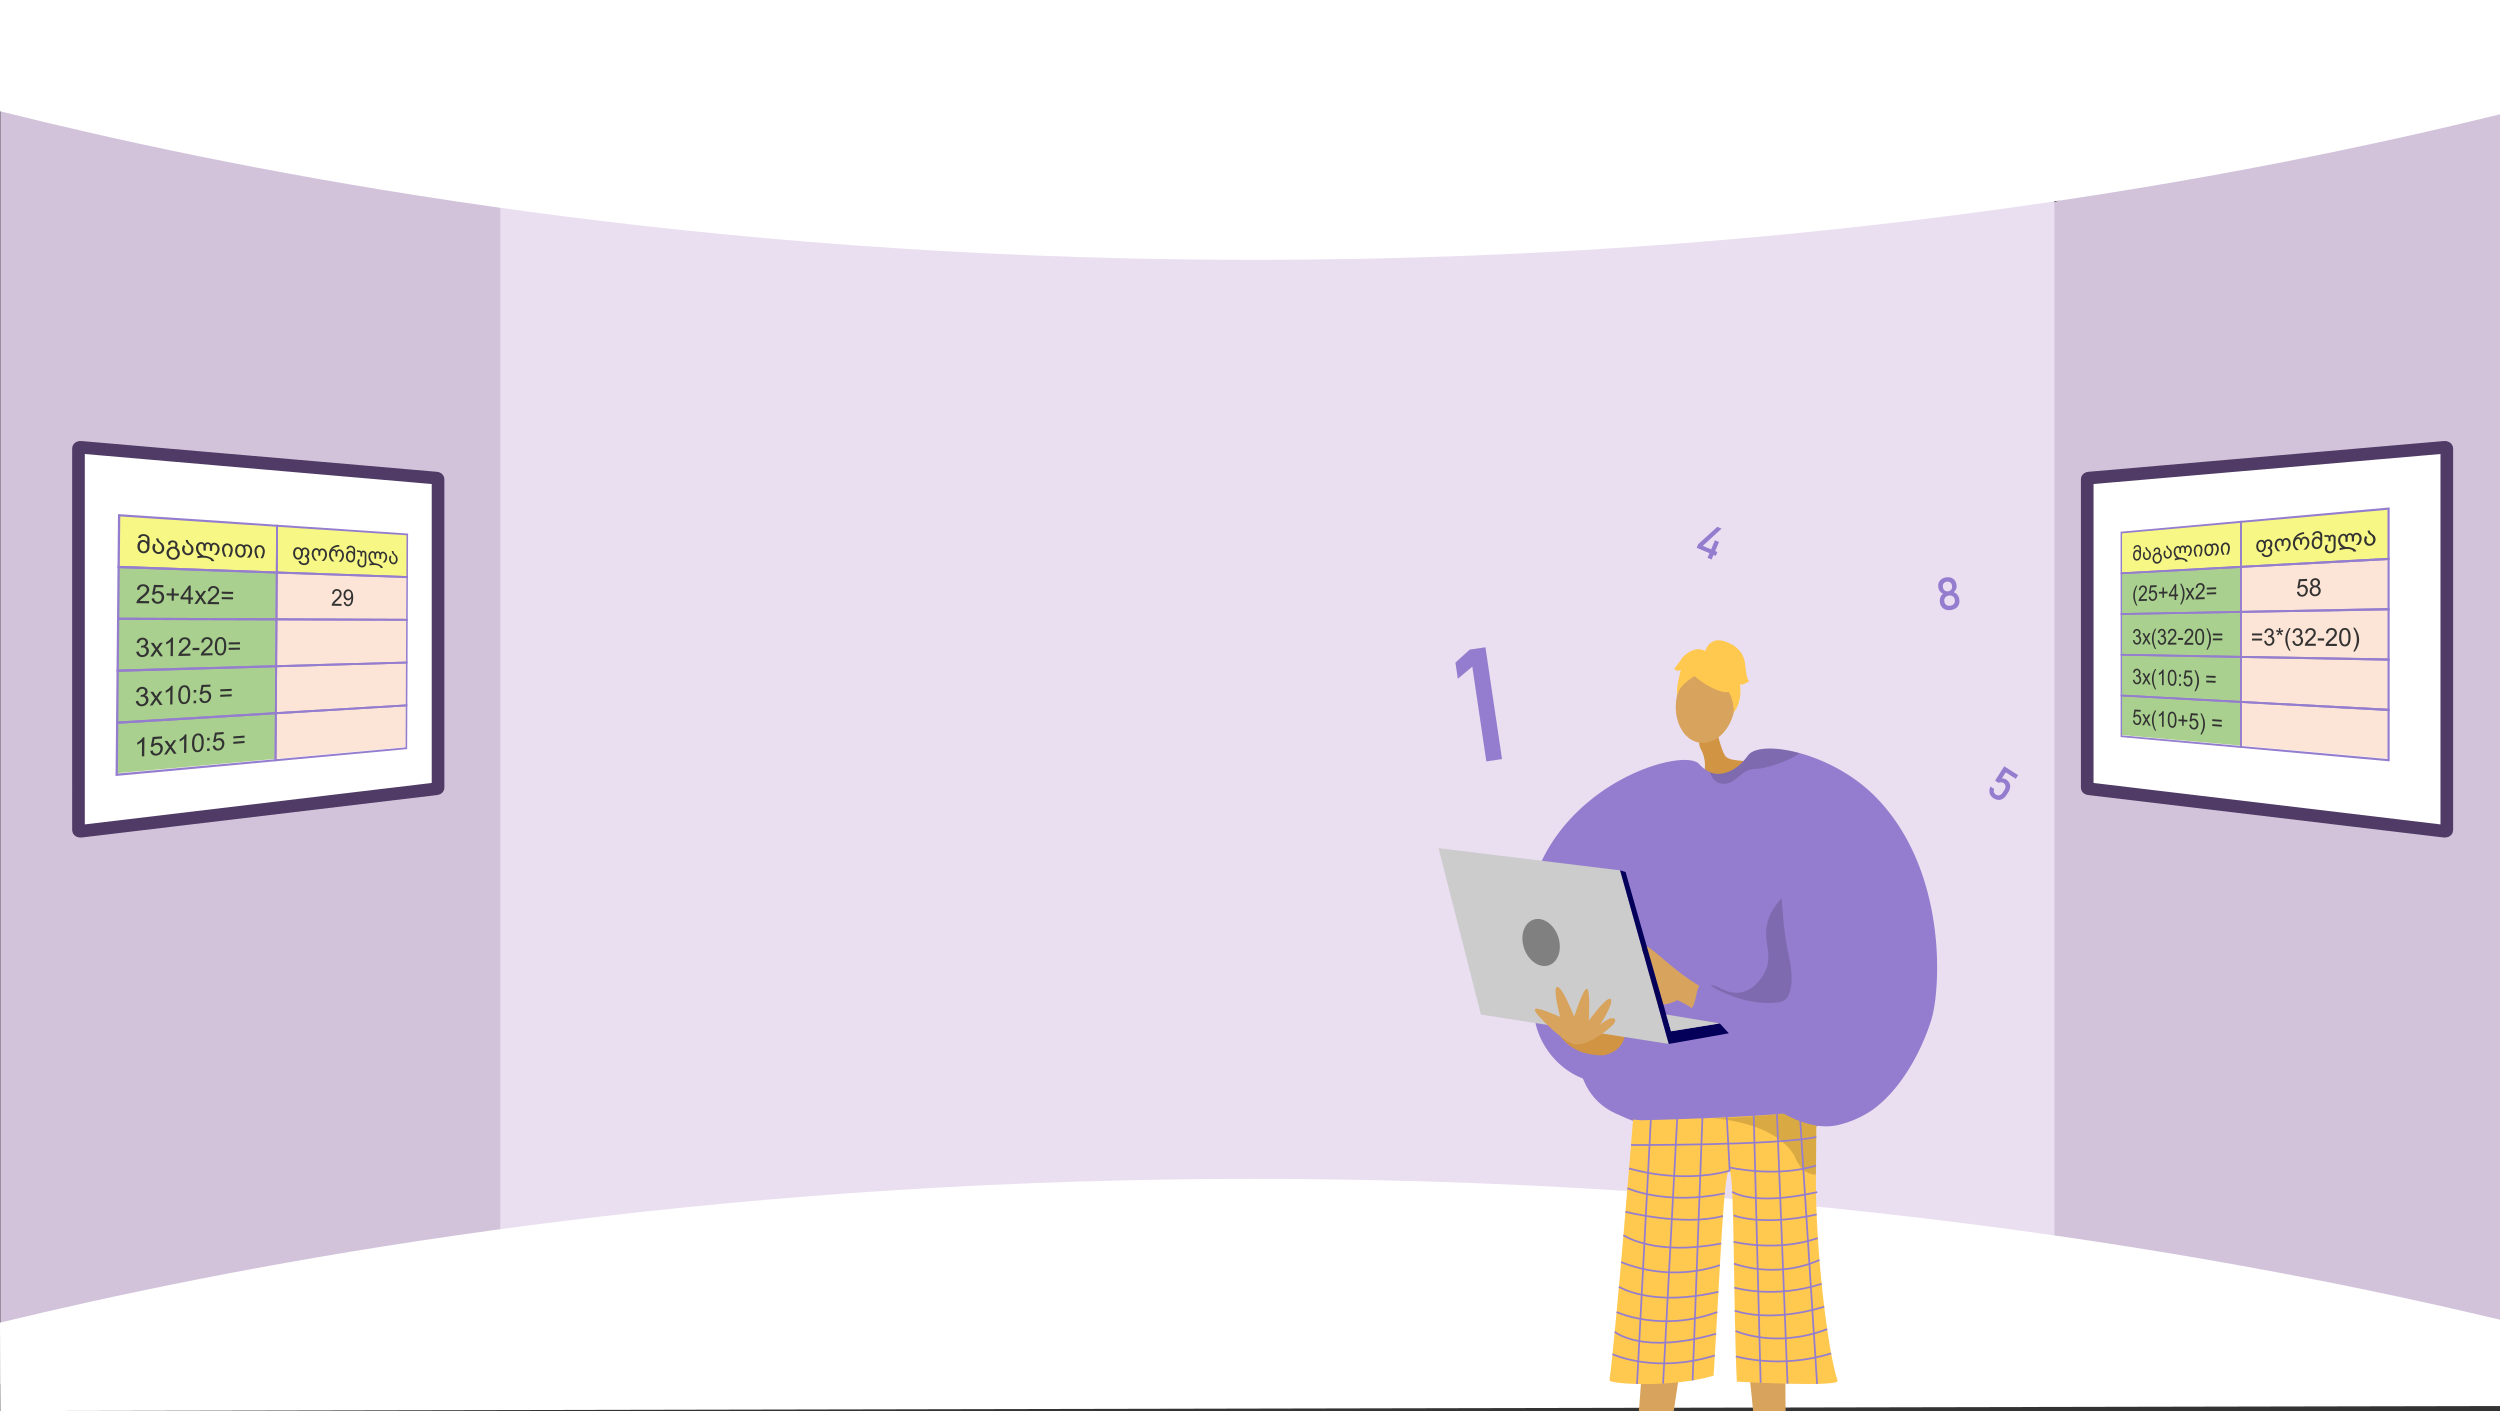 <svg xmlns="http://www.w3.org/2000/svg" xmlns:xlink="http://www.w3.org/1999/xlink" width="1366" height="771" viewBox="0 0 1366 771"><rect x="0" y="0" width="1366" height="771" fill="#333333" stroke="none"/><defs><style>.a,.r{fill:none;}.b{fill:#d2c3db;}.c{fill:#eadff1;}.d,.e{fill:#fff;}.e{stroke:#4f3b65;stroke-width:6.908px;}.e,.r{stroke-miterlimit:10;}.f{fill:#a9d08e;}.g{fill:#fce4d6;}.h{fill:#f7f786;}.i{fill:#323232;}.j{fill:#947dce;}.k{clip-path:url(#a);}.l{fill:#d8a35d;}.m{fill:#62548a;}.n{fill:#d19442;}.o{fill:#ffc84f;}.p{opacity:0.3;}.q{opacity:0.5;}.r{stroke:#947dce;stroke-width:0.958px;}.s{opacity:0.15;}.t{fill:#ccc;}.u{fill:#04005a;}.v{fill:gray;}</style><clipPath id="a"><rect class="a" width="559.82" height="519.721" transform="translate(-1192.093 3265.791)"/></clipPath></defs><g transform="translate(1860.664 -3014.512)"><path class="b" d="M-494.664,3024.048v758.464l-242.228-67.587-32.991-6.263,1.636-558.092,30.118-25.56Z"/><path class="b" d="M-1544.368,3139.983l-16.051,556.371-300.044,74.4V3020.7l298.845,93.571Z"/><path class="c" d="M-1162.687,3103.583h-424.608v617.384h849.165V3103.583Z"/><path class="d" d="M-1860.664,3075.292c121.657,30.38,335.7,73.888,615,80.372,352.972,8.194,622.429-47.1,751-78.7v-62.454h-1366Z"/><path class="d" d="M-1860.664,3737.2c121.657-29.39,335.7-71.48,615-77.753,352.972-7.927,622.429,45.568,751,76.133v47.19l-1365.8,2.747Z"/><path class="e" d="M-1621.313,3276.341V3444.9c0,.3-.4.556-.944.6l-194.229,23.2c-.679.059-1.294-.228-1.294-.6V3259.531c0-.375.615-.661,1.294-.6l90.7,7.854,24.948,2.151,78.579,6.8C-1621.713,3275.786-1621.313,3276.041-1621.313,3276.341Z"/><path class="e" d="M-720.2,3276.341V3444.9c0,.3.4.556.943.6l194.23,23.2c.679.059,1.294-.228,1.294-.6V3259.531c0-.375-.615-.661-1.294-.6l-90.7,7.854-24.948,2.151-78.58,6.8C-719.8,3275.786-720.2,3276.041-720.2,3276.341Z"/><path class="f" d="M-1710.1,3429.128l-86.785,7.86,1.051-112.671,86.406,3.019Z"/><path class="g" d="M-1638.974,3422.686l-71.562,6.481.674-101.846,71.294,2.491Z"/><path class="h" d="M-1638.211,3329.824l-157.627-5.507.264-28.255,157.465,10.465Z"/><path class="i" d="M-1778.994,3313.2v.091a4.243,4.243,0,0,1-.431,1.9,2.824,2.824,0,0,1-1.218,1.253,3.183,3.183,0,0,1-1.652.383,3.385,3.385,0,0,1-1.664-.53,3.157,3.157,0,0,1-1.208-1.37,4.454,4.454,0,0,1-.4-1.954,4.294,4.294,0,0,1,.4-1.822,2.7,2.7,0,0,1,1.137-1.238,3.273,3.273,0,0,1,1.805-.364,3,3,0,0,1,2.025,1.15l.015-1.689a1.417,1.417,0,0,0-.555-1.141,2.142,2.142,0,0,0-1.288-.509,2.23,2.23,0,0,0-1.284.264,1.013,1.013,0,0,0-.519.919l-1.29-.069a1.834,1.834,0,0,1,.885-1.58,3.529,3.529,0,0,1,2.231-.524,3.468,3.468,0,0,1,2.151.867,2.384,2.384,0,0,1,.9,1.874Zm-3.3,2.582a1.889,1.889,0,0,0,1.4-.575,2.588,2.588,0,0,0,.664-1.947,2.722,2.722,0,0,0-.615-1.95,2.035,2.035,0,0,0-1.4-.713,1.76,1.76,0,0,0-1.384.573,2.638,2.638,0,0,0-.618,1.9,2.862,2.862,0,0,0,.6,2.014A1.929,1.929,0,0,0-1782.294,3315.785Z"/><path class="i" d="M-1770.913,3314.155a3.178,3.178,0,0,1-.888,2.139,2.874,2.874,0,0,1-2.383.9,3.1,3.1,0,0,1-2.293-1.11,3.524,3.524,0,0,1-.895-2.442,3.751,3.751,0,0,1,.723-2.088l1.12.572a3.8,3.8,0,0,0-.534,1.579,2.462,2.462,0,0,0,.6,1.852,2.026,2.026,0,0,0,1.313.614,1.93,1.93,0,0,0,1.249-.392,2.349,2.349,0,0,0,.7-1.68,3.319,3.319,0,0,0-1.553-2.838,3.172,3.172,0,0,1-1.569-2.6l1.233.066a3.114,3.114,0,0,0,1.6,2.334A3.606,3.606,0,0,1-1770.913,3314.155Z"/><path class="i" d="M-1762.4,3316.835a3.424,3.424,0,0,1-1.08,2.59,3.424,3.424,0,0,1-2.578.937,3.558,3.558,0,0,1-2.624-1.2,3.815,3.815,0,0,1-1-2.651,3.3,3.3,0,0,1,1.072-2.281,3.239,3.239,0,0,1,2.607-1,2.893,2.893,0,0,1,.789.107,1.922,1.922,0,0,0,.387-1.22,1.3,1.3,0,0,0-.352-.921,1.26,1.26,0,0,0-.9-.419,1.712,1.712,0,0,0-1.106.233.837.837,0,0,0-.389.644,1.028,1.028,0,0,0,.093.529l-1.134.089a1.549,1.549,0,0,1-.153-.714,1.5,1.5,0,0,1,.779-1.336,3.22,3.22,0,0,1,1.919-.424,2.791,2.791,0,0,1,1.634.671,1.977,1.977,0,0,1,.767,1.6,2.285,2.285,0,0,1-.548,1.694A3.6,3.6,0,0,1-1762.4,3316.835Zm-1.263-.057a2.677,2.677,0,0,0-.626-1.6,2.2,2.2,0,0,0-1.725-.908,2.09,2.09,0,0,0-1.676.715,2.378,2.378,0,0,0-.721,1.6,2.546,2.546,0,0,0,.774,2.015,2.645,2.645,0,0,0,1.643.737,2.17,2.17,0,0,0,1.607-.643A2.534,2.534,0,0,0-1763.662,3316.778Z"/><path class="i" d="M-1754.93,3314.915a3.148,3.148,0,0,1-.855,2.1,2.739,2.739,0,0,1-2.295.88,2.972,2.972,0,0,1-2.211-1.087,3.5,3.5,0,0,1-.863-2.4,3.735,3.735,0,0,1,.7-2.05l1.08.561a3.762,3.762,0,0,0-.514,1.549,2.445,2.445,0,0,0,.574,1.818,1.941,1.941,0,0,0,1.266.6,1.84,1.84,0,0,0,1.2-.386,2.33,2.33,0,0,0,.679-1.651,3.274,3.274,0,0,0-1.5-2.784,3.124,3.124,0,0,1-1.512-2.554l1.189.064a3.056,3.056,0,0,0,1.54,2.289A3.557,3.557,0,0,1-1754.93,3314.915Z"/><path class="i" d="M-1752.786,3318.381a9.5,9.5,0,0,1,1.665-.1,5.081,5.081,0,0,1-2.463-4.283,4.029,4.029,0,0,1,.367-1.679,2.78,2.78,0,0,1,1.056-1.219,2.56,2.56,0,0,1,1.537-.394,2.164,2.164,0,0,1,1.825,1.124,1.821,1.821,0,0,1,1.714-1,2.092,2.092,0,0,1,1.77,1.184,1.79,1.79,0,0,1,1.817-.927,2.684,2.684,0,0,1,1.5.549,3.157,3.157,0,0,1,1.009,1.275,4.166,4.166,0,0,1,.33,1.722,4.775,4.775,0,0,1-1.477,3.1l-1.745-.078a4.023,4.023,0,0,0,2.029-3.089,2.767,2.767,0,0,0-.528-1.9,1.646,1.646,0,0,0-1.125-.635q-1.247-.064-1.26,1.658l-.015,1.87-1.2-.057.015-1.873q.013-1.793-1.122-1.85t-1.153,1.738l-.015,1.877-1.215-.057.015-1.881q.013-1.733-1.171-1.793a1.5,1.5,0,0,0-1.157.558,2.614,2.614,0,0,0-.57,1.831q-.012,2.453,3.033,4.094a9.517,9.517,0,0,1,4.058,1.155q1.524.92,1.653,1.839l-1.562-.064q-.053-.721-1.2-1.249a6.888,6.888,0,0,0-2.6-.591,16.772,16.772,0,0,0-3.819.292Z"/><path class="i" d="M-1735.923,3318.711a7.3,7.3,0,0,0,1.294-3.734,2.939,2.939,0,0,0-.52-1.848,1.638,1.638,0,0,0-1.233-.736,1.49,1.49,0,0,0-1.247.609,2.757,2.757,0,0,0-.551,1.8,7.6,7.6,0,0,0,1.3,3.865l-1.33-.059a9.908,9.908,0,0,1-1.158-3.857,4.325,4.325,0,0,1,.355-1.65,2.679,2.679,0,0,1,1.021-1.267,2.654,2.654,0,0,1,1.615-.382,2.83,2.83,0,0,1,1.6.55,3.012,3.012,0,0,1,.991,1.364,4.558,4.558,0,0,1,.326,1.673,9.328,9.328,0,0,1-1.2,3.726Z"/><path class="i" d="M-1725.821,3319.157a5.127,5.127,0,0,0,1.829-3.662,2.944,2.944,0,0,0-.507-1.825,1.6,1.6,0,0,0-1.2-.725,1.3,1.3,0,0,0-1.123.489,5.107,5.107,0,0,1,.448,2.149,4.783,4.783,0,0,1-.38,1.915,2.726,2.726,0,0,1-1.076,1.27,2.559,2.559,0,0,1-1.466.393,2.733,2.733,0,0,1-1.464-.524,3.043,3.043,0,0,1-1.067-1.373,5,5,0,0,1-.357-1.963,4.862,4.862,0,0,1,.35-1.835,2.657,2.657,0,0,1,1-1.256,2.586,2.586,0,0,1,1.587-.379,2.693,2.693,0,0,1,1.769.712,2.544,2.544,0,0,1,1.782-.525,2.738,2.738,0,0,1,1.562.542,2.976,2.976,0,0,1,.967,1.345,4.557,4.557,0,0,1,.317,1.652,5.572,5.572,0,0,1-1.456,3.666Zm-3.471-.973a1.473,1.473,0,0,0,1.21-.615,3.191,3.191,0,0,0,.552-2.048,3.305,3.305,0,0,0-.51-2.031,1.608,1.608,0,0,0-1.212-.729,1.461,1.461,0,0,0-1.226.6,3.109,3.109,0,0,0-.543,1.985,3.4,3.4,0,0,0,.526,2.107A1.616,1.616,0,0,0-1729.292,3318.184Z"/><path class="i" d="M-1718.309,3319.488a7.259,7.259,0,0,0,1.238-3.657,2.934,2.934,0,0,0-.5-1.808,1.564,1.564,0,0,0-1.183-.719,1.417,1.417,0,0,0-1.2.6,2.743,2.743,0,0,0-.527,1.764,7.546,7.546,0,0,0,1.249,3.782l-1.274-.057a9.862,9.862,0,0,1-1.111-3.774,4.33,4.33,0,0,1,.339-1.616,2.619,2.619,0,0,1,.978-1.241,2.5,2.5,0,0,1,1.548-.375,2.672,2.672,0,0,1,1.535.536,2.954,2.954,0,0,1,.951,1.334,4.537,4.537,0,0,1,.312,1.638,9.256,9.256,0,0,1-1.149,3.649Z"/><path class="i" d="M-1786.19,3370.657l1.3-.192a2.7,2.7,0,0,0,.743,1.545,1.837,1.837,0,0,0,1.3.452,2.155,2.155,0,0,0,1.537-.648,2.134,2.134,0,0,0,.636-1.546,1.885,1.885,0,0,0-.564-1.43,1.968,1.968,0,0,0-1.464-.545,3.825,3.825,0,0,0-.91.154l.153-1.117a2.024,2.024,0,0,0,.207.011,2.713,2.713,0,0,0,1.483-.442,1.474,1.474,0,0,0,.667-1.31,1.5,1.5,0,0,0-.467-1.149,1.683,1.683,0,0,0-1.231-.446,1.809,1.809,0,0,0-1.257.477,2.381,2.381,0,0,0-.658,1.406l-1.292-.212a3.332,3.332,0,0,1,1.1-1.994,3.187,3.187,0,0,1,2.091-.72,3.4,3.4,0,0,1,1.574.35,2.572,2.572,0,0,1,1.09.977,2.489,2.489,0,0,1,.368,1.324,2.2,2.2,0,0,1-.373,1.221,2.552,2.552,0,0,1-1.082.886,2.351,2.351,0,0,1,1.429.855,2.59,2.59,0,0,1,.5,1.653,3.113,3.113,0,0,1-1.014,2.306,3.635,3.635,0,0,1-2.532.99,3.252,3.252,0,0,1-2.291-.767A3.028,3.028,0,0,1-1786.19,3370.657Z"/><path class="i" d="M-1778.587,3373.244l2.772-3.916-2.5-3.539,1.589-.018,1.132,1.728q.32.492.513.824.313-.465.576-.825l1.269-1.767,1.5-.018-2.6,3.521,2.728,3.87-1.543.031-1.508-2.275-.4-.615-1.99,2.968Z"/><path class="i" d="M-1766.216,3373l-1.241.024.067-7.947a6.589,6.589,0,0,1-1.185.873,8.66,8.66,0,0,1-1.319.662l.01-1.209a7.749,7.749,0,0,0,1.839-1.213,4.762,4.762,0,0,0,1.115-1.368l.8-.006Z"/><path class="i" d="M-1756.629,3371.621l-.009,1.184-6.574.132a2.259,2.259,0,0,1,.151-.865,4.739,4.739,0,0,1,.82-1.359,13.212,13.212,0,0,1,1.616-1.554,14.129,14.129,0,0,0,2.206-2.163,2.622,2.622,0,0,0,.58-1.491,1.627,1.627,0,0,0-.507-1.231,1.823,1.823,0,0,0-1.346-.491,1.93,1.93,0,0,0-1.417.549,2.086,2.086,0,0,0-.55,1.492l-1.26-.116a3.213,3.213,0,0,1,.993-2.183,3.34,3.34,0,0,1,2.269-.766,3.073,3.073,0,0,1,2.252.783,2.6,2.6,0,0,1,.812,1.977,3.079,3.079,0,0,1-.252,1.186,4.731,4.731,0,0,1-.815,1.236,20.611,20.611,0,0,1-1.891,1.8q-1.107.953-1.422,1.291a4.216,4.216,0,0,0-.523.681Z"/><path class="i" d="M-1755.451,3369.775l.01-1.237,3.7-.055-.01,1.231Z"/><path class="i" d="M-1744.543,3371.4l-.009,1.167-6.389.128a2.248,2.248,0,0,1,.146-.852,4.673,4.673,0,0,1,.8-1.339,12.815,12.815,0,0,1,1.57-1.532,13.861,13.861,0,0,0,2.144-2.132,2.614,2.614,0,0,0,.563-1.47,1.622,1.622,0,0,0-.493-1.214,1.76,1.76,0,0,0-1.309-.484,1.861,1.861,0,0,0-1.376.542,2.057,2.057,0,0,0-.534,1.47l-1.226-.115a3.188,3.188,0,0,1,.965-2.151,3.215,3.215,0,0,1,2.2-.755,2.957,2.957,0,0,1,2.189.772,2.585,2.585,0,0,1,.79,1.949,3.059,3.059,0,0,1-.245,1.169,4.681,4.681,0,0,1-.792,1.219,19.989,19.989,0,0,1-1.837,1.772q-1.075.94-1.382,1.274a4.132,4.132,0,0,0-.508.67Z"/><path class="i" d="M-1743.254,3367.668a9.4,9.4,0,0,1,.371-2.823,3.6,3.6,0,0,1,1.047-1.654,2.621,2.621,0,0,1,1.727-.593,2.678,2.678,0,0,1,1.335.308,2.53,2.53,0,0,1,.941.908,4.945,4.945,0,0,1,.575,1.452,10.016,10.016,0,0,1,.2,2.314,9.441,9.441,0,0,1-.362,2.79,3.625,3.625,0,0,1-1.033,1.66,2.634,2.634,0,0,1-1.727.614,2.5,2.5,0,0,1-2.154-.979A6.557,6.557,0,0,1-1743.254,3367.668Zm1.205-.017a6.286,6.286,0,0,0,.525,3.222,1.552,1.552,0,0,0,1.346.777,1.648,1.648,0,0,0,1.354-.829,6.443,6.443,0,0,0,.57-3.224,6.287,6.287,0,0,0-.521-3.215,1.579,1.579,0,0,0-1.355-.784,1.512,1.512,0,0,0-1.289.718A6.511,6.511,0,0,0-1742.049,3367.651Z"/><path class="i" d="M-1729.54,3366.552l-6.156.081.008-1.121,6.156-.073Zm-.021,2.949-6.157.1.008-1.121,6.157-.094Z"/><path class="i" d="M-1786.434,3397.652l1.3-.231a2.615,2.615,0,0,0,.744,1.524,1.789,1.789,0,0,0,1.3.413,2.22,2.22,0,0,0,1.538-.7,2.2,2.2,0,0,0,.637-1.567,1.834,1.834,0,0,0-.564-1.414,1.913,1.913,0,0,0-1.467-.5,3.815,3.815,0,0,0-.91.182l.153-1.123c.086,0,.155.007.207,0a2.8,2.8,0,0,0,1.485-.488,1.527,1.527,0,0,0,.668-1.332,1.462,1.462,0,0,0-.468-1.137,1.639,1.639,0,0,0-1.232-.409,1.858,1.858,0,0,0-1.258.516,2.46,2.46,0,0,0-.659,1.428l-1.294-.173a3.474,3.474,0,0,1,1.1-2.031,3.284,3.284,0,0,1,2.093-.784,3.344,3.344,0,0,1,1.576.3,2.457,2.457,0,0,1,1.091.946,2.428,2.428,0,0,1,.369,1.315,2.254,2.254,0,0,1-.373,1.233,2.667,2.667,0,0,1-1.083.92,2.269,2.269,0,0,1,1.43.813,2.535,2.535,0,0,1,.5,1.641,3.218,3.218,0,0,1-1.016,2.34,3.751,3.751,0,0,1-2.534,1.068,3.173,3.173,0,0,1-2.294-.7A2.933,2.933,0,0,1-1786.434,3397.652Z"/><path class="i" d="M-1778.821,3400.011l2.775-4.006-2.505-3.467,1.591-.067,1.134,1.7q.32.483.513.81.313-.476.577-.844l1.27-1.809,1.5-.063-2.6,3.6,2.731,3.793-1.545.078-1.509-2.233-.4-.6-1.992,3.033Z"/><path class="i" d="M-1766.437,3399.387l-1.242.063.067-7.96a6.818,6.818,0,0,1-1.187.909,8.9,8.9,0,0,1-1.32.7l.01-1.212a8.033,8.033,0,0,0,1.84-1.27,4.986,4.986,0,0,0,1.117-1.4l.8-.031Z"/><path class="i" d="M-1763.231,3394.235a9.539,9.539,0,0,1,.39-2.905,3.834,3.834,0,0,1,1.1-1.729,2.859,2.859,0,0,1,1.81-.663,2.815,2.815,0,0,1,1.4.273,2.493,2.493,0,0,1,.985.9,4.794,4.794,0,0,1,.6,1.469,9.914,9.914,0,0,1,.2,2.364,9.55,9.55,0,0,1-.38,2.871,3.848,3.848,0,0,1-1.084,1.734,2.872,2.872,0,0,1-1.81.685,2.564,2.564,0,0,1-2.258-.934A6.459,6.459,0,0,1-1763.231,3394.235Zm1.264-.056a6.214,6.214,0,0,0,.548,3.285,1.581,1.581,0,0,0,1.411.753,1.8,1.8,0,0,0,1.42-.894,6.586,6.586,0,0,0,.6-3.322,6.224,6.224,0,0,0-.544-3.278,1.6,1.6,0,0,0-1.42-.759,1.651,1.651,0,0,0-1.351.776A6.649,6.649,0,0,0-1761.967,3394.179Z"/><path class="i" d="M-1754.832,3392.944l.011-1.4,1.373-.058-.011,1.4Zm-.047,5.86.011-1.4,1.373-.067-.011,1.4Z"/><path class="i" d="M-1751.724,3396.03l1.258-.169a2.192,2.192,0,0,0,.635,1.381,1.644,1.644,0,0,0,1.218.412,1.993,1.993,0,0,0,1.457-.736,2.677,2.677,0,0,0,.607-1.79,2.2,2.2,0,0,0-.557-1.62,1.87,1.87,0,0,0-1.49-.537,2.116,2.116,0,0,0-1.041.314,2.2,2.2,0,0,0-.735.73l-1.122-.1.984-5.164,4.812-.187-.009,1.163-3.857.155-.545,2.7a3.252,3.252,0,0,1,1.839-.7,2.71,2.71,0,0,1,2.127.809,3.042,3.042,0,0,1,.849,2.274,3.867,3.867,0,0,1-.78,2.364,3.233,3.233,0,0,1-2.547,1.333,2.948,2.948,0,0,1-2.158-.653A2.825,2.825,0,0,1-1751.724,3396.03Z"/><path class="i" d="M-1734.061,3392.006l-6.227.271.008-1.129,6.227-.262Zm-.022,2.969-6.228.293.009-1.129,6.227-.285Z"/><path class="i" d="M-1781.846,3427.723l-1.288.1.072-8.114a7.425,7.425,0,0,1-1.23.967,9.7,9.7,0,0,1-1.369.76l.011-1.235a8.757,8.757,0,0,0,1.909-1.355,5.366,5.366,0,0,0,1.158-1.468l.829-.057Z"/><path class="i" d="M-1778.543,3424.752l1.339-.218a2.155,2.155,0,0,0,.676,1.4,1.732,1.732,0,0,0,1.3.383,2.222,2.222,0,0,0,1.55-.811,2.79,2.79,0,0,0,.647-1.869,2.158,2.158,0,0,0-.592-1.653,1.964,1.964,0,0,0-1.585-.5,2.361,2.361,0,0,0-1.108.36,2.434,2.434,0,0,0-.782.779l-1.195-.064,1.051-5.366,5.121-.359-.01,1.2-4.1.293-.581,2.806a3.641,3.641,0,0,1,1.957-.789,2.846,2.846,0,0,1,2.263.762,2.994,2.994,0,0,1,.9,2.318,4.026,4.026,0,0,1-.832,2.468,3.6,3.6,0,0,1-2.71,1.465,3.121,3.121,0,0,1-2.3-.6A2.776,2.776,0,0,1-1778.543,3424.752Z"/><path class="i" d="M-1771.052,3426.842l2.727-4.06-2.462-3.365,1.563-.114,1.115,1.648c.209.313.378.576.505.789q.307-.482.566-.855l1.249-1.833,1.477-.108-2.554,3.655,2.685,3.682-1.518.124-1.484-2.17-.4-.587-1.957,3.07Z"/><path class="i" d="M-1758.877,3425.848l-1.222.1.065-7.9a7.089,7.089,0,0,1-1.167.939,9.162,9.162,0,0,1-1.3.738l.01-1.2a8.3,8.3,0,0,0,1.81-1.316,5.213,5.213,0,0,0,1.1-1.427l.786-.055Z"/><path class="i" d="M-1755.725,3420.638a9.673,9.673,0,0,1,.382-2.9,3.966,3.966,0,0,1,1.081-1.749,2.88,2.88,0,0,1,1.78-.713,2.693,2.693,0,0,1,1.376.228,2.363,2.363,0,0,1,.969.864,4.664,4.664,0,0,1,.593,1.44,9.93,9.93,0,0,1,.2,2.341,9.713,9.713,0,0,1-.374,2.861,4,4,0,0,1-1.065,1.754,2.9,2.9,0,0,1-1.781.734,2.438,2.438,0,0,1-2.22-.858A6.318,6.318,0,0,1-1755.725,3420.638Zm1.242-.094a6.12,6.12,0,0,0,.54,3.244,1.5,1.5,0,0,0,1.387.7,1.837,1.837,0,0,0,1.4-.93,6.7,6.7,0,0,0,.588-3.315,6.116,6.116,0,0,0-.536-3.237,1.519,1.519,0,0,0-1.4-.71,1.682,1.682,0,0,0-1.329.811A6.781,6.781,0,0,0-1754.483,3420.544Z"/><path class="i" d="M-1747.467,3419.1l.011-1.391,1.35-.1-.011,1.389Zm-.045,5.818.011-1.391,1.35-.108-.011,1.389Z"/><path class="i" d="M-1744.409,3422.071l1.237-.206a2.108,2.108,0,0,0,.625,1.352,1.566,1.566,0,0,0,1.2.372,2.029,2.029,0,0,0,1.433-.775,2.746,2.746,0,0,0,.6-1.795,2.135,2.135,0,0,0-.548-1.591,1.777,1.777,0,0,0-1.465-.488,2.127,2.127,0,0,0-1.024.343,2.277,2.277,0,0,0-.723.747l-1.1-.065.968-5.155,4.733-.332-.009,1.155-3.794.271-.535,2.7a3.276,3.276,0,0,1,1.808-.753,2.58,2.58,0,0,1,2.092.739,2.947,2.947,0,0,1,.836,2.231,3.966,3.966,0,0,1-.767,2.37,3.283,3.283,0,0,1-2.505,1.4,2.812,2.812,0,0,1-2.122-.582A2.712,2.712,0,0,1-1744.409,3422.071Z"/><path class="i" d="M-1727.036,3417.542l-6.126.458.009-1.121,6.125-.45Zm-.021,2.948-6.126.479.008-1.121,6.126-.471Z"/><path class="i" d="M-1779.192,3342.962l-.011,1.214-6.921-.09a2.2,2.2,0,0,1,.159-.882,4.6,4.6,0,0,1,.865-1.364,13,13,0,0,1,1.7-1.538,13.969,13.969,0,0,0,2.325-2.142,2.558,2.558,0,0,0,.61-1.508,1.7,1.7,0,0,0-.533-1.28,2.012,2.012,0,0,0-1.417-.549,2,2,0,0,0-1.491.514,2.032,2.032,0,0,0-.58,1.51l-1.327-.162a3.143,3.143,0,0,1,1.047-2.2,3.478,3.478,0,0,1,2.389-.706,3.38,3.38,0,0,1,2.37.88,2.718,2.718,0,0,1,.855,2.054,3.05,3.05,0,0,1-.266,1.207,4.642,4.642,0,0,1-.859,1.239,20.372,20.372,0,0,1-1.992,1.779q-1.166.939-1.5,1.275a4.18,4.18,0,0,0-.551.679Z"/><path class="i" d="M-1777.814,3341.5l1.334-.091a2.39,2.39,0,0,0,.673,1.462,1.879,1.879,0,0,0,1.292.5,2,2,0,0,0,1.545-.661,2.555,2.555,0,0,0,.645-1.8,2.343,2.343,0,0,0-.59-1.7,2.137,2.137,0,0,0-1.579-.65,2.2,2.2,0,0,0-1.1.254,2.115,2.115,0,0,0-.78.7l-1.19-.176,1.047-5.244,5.1.125-.01,1.2-4.091-.1-.58,2.739a3.329,3.329,0,0,1,1.951-.6,3.1,3.1,0,0,1,2.255.971,3.259,3.259,0,0,1,.9,2.394,3.685,3.685,0,0,1-.828,2.378,3.235,3.235,0,0,1-2.7,1.2,3.364,3.364,0,0,1-2.288-.812A3.072,3.072,0,0,1-1777.814,3341.5Z"/><path class="i" d="M-1766.891,3342.7l.023-2.779-2.757-.05.01-1.165,2.757.053.023-2.758,1.17.027-.023,2.754,2.732.053-.01,1.157-2.732-.049-.023,2.775Z"/><path class="i" d="M-1757.736,3344.456l.019-2.4-4.311-.068.01-1.135,4.586-6.418.989.025-.052,6.488,1.329.023-.009,1.126-1.329-.021-.02,2.4Zm.028-3.531.037-4.521-3.143,4.468Z"/><path class="i" d="M-1754.43,3344.5l2.618-3.717-2.366-3.516,1.5.032,1.071,1.715c.2.325.363.6.486.817q.3-.443.544-.784l1.2-1.677,1.419.031-2.453,3.338,2.581,3.847-1.458-.019-1.427-2.258-.38-.61-1.88,2.82Z"/><path class="i" d="M-1740.981,3343.513l-.009,1.161-6.331-.082a2.177,2.177,0,0,1,.145-.844,4.427,4.427,0,0,1,.789-1.3,12.162,12.162,0,0,1,1.555-1.472,13.023,13.023,0,0,0,2.125-2.05,2.512,2.512,0,0,0,.557-1.444,1.663,1.663,0,0,0-.489-1.223,1.794,1.794,0,0,0-1.3-.524,1.786,1.786,0,0,0-1.364.493,2,2,0,0,0-.529,1.445l-1.214-.154a3.055,3.055,0,0,1,.956-2.108,3.084,3.084,0,0,1,2.185-.678,3.018,3.018,0,0,1,2.169.839,2.661,2.661,0,0,1,.783,1.964,3.006,3.006,0,0,1-.243,1.155,4.419,4.419,0,0,1-.785,1.186,18.919,18.919,0,0,1-1.82,1.7q-1.067.9-1.369,1.221a3.958,3.958,0,0,0-.5.65Z"/><path class="i" d="M-1733.3,3339.045l-6.208-.124.008-1.125,6.208.132Zm-.022,2.957-6.209-.1.009-1.125,6.209.11Z"/><path class="i" d="M-1674.039,3344.479l-.006,1.068-5.361-.07a2.179,2.179,0,0,1,.121-.776,4.184,4.184,0,0,1,.666-1.2,10.687,10.687,0,0,1,1.315-1.356,11.5,11.5,0,0,0,1.8-1.891,2.434,2.434,0,0,0,.471-1.329,1.606,1.606,0,0,0-.416-1.125,1.463,1.463,0,0,0-1.1-.48,1.443,1.443,0,0,0-1.154.456,1.933,1.933,0,0,0-.446,1.331l-1.028-.141a2.927,2.927,0,0,1,.806-1.941,2.482,2.482,0,0,1,1.849-.628,2.451,2.451,0,0,1,1.839.769,2.564,2.564,0,0,1,.666,1.807,2.971,2.971,0,0,1-.2,1.063,4.155,4.155,0,0,1-.663,1.093,16.731,16.731,0,0,1-1.54,1.57q-.9.828-1.158,1.125a3.652,3.652,0,0,0-.425.6Z"/><path class="i" d="M-1672.827,3343.473l.947-.084a1.979,1.979,0,0,0,.453,1.1,1.186,1.186,0,0,0,.865.35,1.359,1.359,0,0,0,.793-.222,1.79,1.79,0,0,0,.56-.615,3.908,3.908,0,0,0,.369-1.046,6.246,6.246,0,0,0,.153-1.347c0-.049,0-.123,0-.221a2.338,2.338,0,0,1-.8.842,1.97,1.97,0,0,1-1.1.309,2.153,2.153,0,0,1-1.676-.841,3.239,3.239,0,0,1-.678-2.158,3.225,3.225,0,0,1,.732-2.2,2.227,2.227,0,0,1,1.8-.794,2.385,2.385,0,0,1,1.418.508,2.975,2.975,0,0,1,.967,1.368,7.455,7.455,0,0,1,.319,2.533,9.171,9.171,0,0,1-.344,2.736,3.2,3.2,0,0,1-.991,1.54,2.345,2.345,0,0,1-1.539.514,2.1,2.1,0,0,1-1.53-.608A2.692,2.692,0,0,1-1672.827,3343.473Zm4.037-3.9a2.372,2.372,0,0,0-.439-1.518,1.372,1.372,0,0,0-1.076-.584,1.4,1.4,0,0,0-1.142.576,2.378,2.378,0,0,0-.494,1.552,2.1,2.1,0,0,0,.454,1.41,1.461,1.461,0,0,0,1.133.56,1.363,1.363,0,0,0,1.12-.517A2.267,2.267,0,0,0-1668.79,3339.568Z"/><path class="i" d="M-1694.6,3323.27a3.537,3.537,0,0,1-1.983-.645,2.32,2.32,0,0,1-.971-1.611l1.112.049a1.848,1.848,0,0,0,1.7,1.251,1.943,1.943,0,0,0,1.548-.424,2.1,2.1,0,0,0,.461-1.418,1.878,1.878,0,0,0-.308-1,.918.918,0,0,0-.709-.529l-.324-.015.018-.986.271.012a.834.834,0,0,0,.753-.476,2.3,2.3,0,0,0,.325-1.247,1.861,1.861,0,0,0-.339-1.164,1.2,1.2,0,0,0-.949-.488,1.025,1.025,0,0,0-.917.459,1.33,1.33,0,0,0-.33.876,4.762,4.762,0,0,1,.121,1.052,4.425,4.425,0,0,1-.349,1.716,2.6,2.6,0,0,1-1,1.224,2.3,2.3,0,0,1-1.356.381,2.466,2.466,0,0,1-1.356-.5,2.91,2.91,0,0,1-.988-1.32,4.607,4.607,0,0,1-.332-1.759,4.465,4.465,0,0,1,.321-1.639,2.546,2.546,0,0,1,.928-1.211,2.329,2.329,0,0,1,1.469-.368,2.3,2.3,0,0,1,1.937,1.186,2,2,0,0,1,1.859-.985,2.414,2.414,0,0,1,1.668.766,2.576,2.576,0,0,1,.678,1.88,3.282,3.282,0,0,1-.261,1.347,2.258,2.258,0,0,1-.678.886,2.782,2.782,0,0,1,.874,1.934,2.625,2.625,0,0,1-.865,2.182A3.07,3.07,0,0,1-1694.6,3323.27Zm-3.212-3.92a1.348,1.348,0,0,0,1.119-.593,2.922,2.922,0,0,0,.509-1.846,3.064,3.064,0,0,0-.475-1.78,1.459,1.459,0,0,0-1.122-.744,1.338,1.338,0,0,0-1.135.584,2.84,2.84,0,0,0-.5,1.783,3.1,3.1,0,0,0,.488,1.9A1.484,1.484,0,0,0-1697.813,3319.35Z"/><path class="i" d="M-1687.717,3314.945a1.306,1.306,0,0,0-1.1.559,2.979,2.979,0,0,0-.488,1.868,4.68,4.68,0,0,0,2.013,3.492l-1.405-.062a5.253,5.253,0,0,1-1.66-3.475,4.839,4.839,0,0,1,.314-1.744,2.5,2.5,0,0,1,.905-1.2,2.152,2.152,0,0,1,1.375-.367,2.044,2.044,0,0,1,1.623,1.037,1.711,1.711,0,0,1,1.628-.866,2.3,2.3,0,0,1,1.354.508,2.822,2.822,0,0,1,.874,1.277,5.033,5.033,0,0,1,.287,1.755,4.785,4.785,0,0,1-1.67,3.293l-1.342-.06a4.271,4.271,0,0,0,1.98-3.288,3.165,3.165,0,0,0-.459-1.9,1.434,1.434,0,0,0-1.086-.668q-1.078-.057-1.088,1.509l-.009,1.551-1.042-.049.009-1.554Q-1686.7,3315-1687.717,3314.945Z"/><path class="i" d="M-1678.3,3315.436a1.275,1.275,0,0,0-1.079.55,2.959,2.959,0,0,0-.475,1.844,4.612,4.612,0,0,0,2.021,3.451l-1.428-.063a5.213,5.213,0,0,1-1.62-3.432,5.316,5.316,0,0,1,1.607-4.191,5.36,5.36,0,0,1,3.995-1.264l-.005.921a6.523,6.523,0,0,0-1.957.276,4.57,4.57,0,0,0-2.213,1.39,1.913,1.913,0,0,1,1.1-.4,2.018,2.018,0,0,1,1.583,1.271,1.646,1.646,0,0,1,1.591-1.1,2.231,2.231,0,0,1,1.322.5,2.791,2.791,0,0,1,.854,1.261,5.064,5.064,0,0,1,.281,1.735,4.751,4.751,0,0,1-1.631,3.254l-1.365-.06a4.2,4.2,0,0,0,1.988-3.249,3.154,3.154,0,0,0-.448-1.875,1.4,1.4,0,0,0-1.061-.657q-1.053-.054-1.062,1.486l-.009,1.534-1.017-.049.008-1.535Q-1677.308,3315.486-1678.3,3315.436Z"/><path class="i" d="M-1666.63,3318.623v.08a4.147,4.147,0,0,1-.324,1.661,2.353,2.353,0,0,1-.924,1.1,2.17,2.17,0,0,1-1.255.342,2.347,2.347,0,0,1-1.266-.454,2.651,2.651,0,0,1-.92-1.188,4.338,4.338,0,0,1-.309-1.7,4.232,4.232,0,0,1,.3-1.59,2.279,2.279,0,0,1,.861-1.086,2.234,2.234,0,0,1,1.371-.328,2.209,2.209,0,0,1,1.542.991l.008-1.473a1.306,1.306,0,0,0-.424-.992,1.513,1.513,0,0,0-.98-.436,1.524,1.524,0,0,0-.976.238.921.921,0,0,0-.393.8l-.98-.052a1.676,1.676,0,0,1,.67-1.383,2.426,2.426,0,0,1,1.694-.47,2.455,2.455,0,0,1,1.637.742,2.2,2.2,0,0,1,.69,1.63Zm-2.5,2.269a1.355,1.355,0,0,0,1.064-.509,2.472,2.472,0,0,0,.5-1.7,2.606,2.606,0,0,0-.472-1.7,1.48,1.48,0,0,0-1.069-.615,1.266,1.266,0,0,0-1.051.508,2.537,2.537,0,0,0-.466,1.657,2.743,2.743,0,0,0,.459,1.752A1.406,1.406,0,0,0-1669.133,3320.892Z"/><path class="i" d="M-1660.764,3323.286a2.02,2.02,0,0,1-.855.956,2.426,2.426,0,0,1-1.331.316,2.591,2.591,0,0,1-1.342-.426,2.262,2.262,0,0,1-.853-1.032,3.74,3.74,0,0,1-.263-1.466,3.358,3.358,0,0,1,.48-1.46l1.028.048a3.558,3.558,0,0,0-.523,1.79,1.566,1.566,0,0,0,.454,1.138,1.484,1.484,0,0,0,1.024.5,1.438,1.438,0,0,0,.945-.264,1.223,1.223,0,0,0,.49-.723,7.627,7.627,0,0,0,.1-1.5l.021-4.137a.74.74,0,0,0-.223-.551.732.732,0,0,0-.475-.237.7.7,0,0,0-.473.157.572.572,0,0,0-.223.476l-.009,1.744-.935-.046.009-1.746a.616.616,0,0,0-.166-.449.532.532,0,0,0-.36-.187l-.552-.028a1.584,1.584,0,0,1-.916-.346l.283-.791a1.146,1.146,0,0,0,.638.278l.557.029a1.22,1.22,0,0,1,1.028.687,1.228,1.228,0,0,1,1.112-.634,1.689,1.689,0,0,1,1.133.535,1.558,1.558,0,0,1,.495,1.132l-.021,4.132A5.865,5.865,0,0,1-1660.764,3323.286Z"/><path class="i" d="M-1658.721,3322.487a6.684,6.684,0,0,1,1.318-.1,4.651,4.651,0,0,1-1.958-3.8,3.971,3.971,0,0,1,.288-1.495,2.42,2.42,0,0,1,.833-1.09,1.867,1.867,0,0,1,1.217-.359,1.692,1.692,0,0,1,1.448.991,1.432,1.432,0,0,1,1.357-.9,1.653,1.653,0,0,1,1.406,1.046,1.391,1.391,0,0,1,1.44-.835,1.984,1.984,0,0,1,1.192.481,2.758,2.758,0,0,1,.8,1.131,4.1,4.1,0,0,1,.266,1.533,4.514,4.514,0,0,1-1.168,2.771l-1.385-.062a3.667,3.667,0,0,0,1.6-2.761,2.676,2.676,0,0,0-.423-1.69,1.27,1.27,0,0,0-.894-.56q-.989-.051-1,1.484l-.008,1.666-.956-.046.008-1.668q.009-1.6-.893-1.643t-.91,1.554l-.009,1.672-.963-.046.009-1.674q.008-1.544-.932-1.591a1.144,1.144,0,0,0-.915.5,2.527,2.527,0,0,0-.448,1.632,4.2,4.2,0,0,0,2.41,3.631,6.934,6.934,0,0,1,3.22,1.011,2.583,2.583,0,0,1,1.314,1.632l-1.239-.051q-.043-.644-.954-1.108a4.956,4.956,0,0,0-2.063-.515,11.807,11.807,0,0,0-3.024.276Z"/><path class="i" d="M-1643.383,3320.224a2.987,2.987,0,0,1-.642,1.831,1.948,1.948,0,0,1-1.733.778,2.143,2.143,0,0,1-1.672-.934,3.32,3.32,0,0,1-.657-2.078,3.6,3.6,0,0,1,.521-1.785l.817.481a3.642,3.642,0,0,0-.385,1.35,2.322,2.322,0,0,0,.438,1.576,1.383,1.383,0,0,0,.957.517,1.271,1.271,0,0,0,.908-.342,2.191,2.191,0,0,0,.51-1.439,2.97,2.97,0,0,0-1.139-2.412,2.8,2.8,0,0,1-1.148-2.212l.9.048a2.7,2.7,0,0,0,1.169,1.982A3.25,3.25,0,0,1-1643.383,3320.224Z"/><path class="j" d="M-1708.925,3327.9l-87.547-3,.275-29.494,87.448,5.871Zm-86.281-4.174,85.264,3.037.162-24.453-85.175-5.6Z"/><path class="j" d="M-1637.788,3330.341l-72.161-2.472.176-26.656,72.091,4.84Zm-71.129-3.538,70.281,2.5.1-22.306-70.219-4.619Z"/><path class="j" d="M-1709.093,3353.468l-87.644-.237.276-29.546,87.544,3.118Zm-86.376-1.454,85.358.347.162-24.492-85.268-2.921Z"/><path class="j" d="M-1637.889,3353.66l-72.23-.195.177-26.7,72.159,2.57Zm-71.2-1.295,70.348.286.1-22.339-70.285-2.408Z"/><path class="j" d="M-1709.262,3379.073l-87.74,2.535.276-29.6,87.64.356Zm-86.471,1.277,85.452-2.353.162-24.532-85.362-.23Z"/><path class="j" d="M-1637.99,3377.013l-72.3,2.09.177-26.742,72.227.293Zm-71.264.955,70.414-1.938.1-22.372-70.351-.19Z"/><path class="j" d="M-1709.43,3404.72l-87.838,5.317.277-29.653,87.737-2.416Zm-86.567,4.016,85.546-5.061.163-24.572-85.456,2.469Z"/><path class="j" d="M-1638.092,3400.4l-72.366,4.381.177-26.786,72.3-1.991Zm-71.331,3.212,70.481-4.17.1-22.406-70.418,2.035Z"/><path class="j" d="M-1709.6,3430.408l-87.934,8.108.278-29.705,87.833-5.2Zm-86.662,6.765,85.641-7.779.163-24.611-85.551,5.178Z"/><path class="j" d="M-1638.193,3423.824l-72.435,6.679.177-26.828,72.364-4.282Zm-71.4,5.476,70.547-6.408.1-22.438-70.483,4.266Z"/><g class="k"><path class="l" d="M-885.227,3742.186s-.281,128.429,5.246,130.122c9.919,3.1,48.521,12.664,7.069,13.644-21.031,3.234-19.927-1.573-20.636-5.493-.58-3.2-10.9-117.152-12.616-125.928l-.618-3.153Z"/><path class="l" d="M-962.032,3741.814s-8.192,127.688-13.737,129.322c-9.953,3-48.657,12.149-7.218,13.568,20.995,3.457,19.943-1.361,20.7-5.273.614-3.2,5.631-27.419,7.446-36.176.406-1.961,15.189-100.954,15.189-100.954Z"/><path class="m" d="M-959.64,3871.483c.443-1.809-12.813-3.017-14.471-1.682s-28.614,3.957-28.919,11.741,36.908,5.515,39.539,5.6S-960.51,3875.04-959.64,3871.483Z"/><path class="m" d="M-895.359,3869.407c-.423-1.814,15.664-.966,17.307.387s25.33,5.391,25.55,13.177-36.965,5.124-39.6,5.186S-894.527,3872.972-895.359,3869.407Z"/><path class="n" d="M-923.425,3411.03c.474,1.174,3.295,14.27,5.733,16.852s10.381,2.03,10.1,2.734-5.961,14.2-15.8,15.233-6.914-6.218-6.914-6.218a19.3,19.3,0,0,0-1-15.811C-935.651,3415.492-923.425,3411.03-923.425,3411.03Z"/><ellipse class="l" cx="21.696" cy="16.118" rx="21.696" ry="16.118" transform="translate(-948.03 3417.817) rotate(-81.107)"/><path class="o" d="M-932.791,3385.621s25.177,19.461,20.82-6.047C-914.986,3361.926-949.882,3371.84-932.791,3385.621Z"/><path class="o" d="M-927.883,3380.474s-16.844,6.575-16.787,15.868c0,0,.869-27.579,16.308-25.82s21.143,4.163,15.267,32.538C-913.095,3403.06-913.958,3379.608-927.883,3380.474Z"/><path class="o" d="M-929.058,3370.592s2.1-8.3,10.379-5.762,11.149,7.889,11.605,12.853,1.1,8.736,2.308,8.929c0,0-4.192,3-5.213,1.616,0,0,1.784,9.08-3.316,15.49,0,0,.144-11.1-5.712-13.257S-929.058,3370.592-929.058,3370.592Z"/><path class="o" d="M-928.272,3370.642s-5.481-4.541-12.845,2.849l-4.757,6.582s1.02,1.385,3.627.577c0,0-2.429,8.231-2.023,13.159l5.839-13.775Z"/><path class="j" d="M-833.311,3595.223c-1.161,8.332-15.2,13.422-25.593,27.569-5.034,6.859-18.515,12.3-30.494,12.745-29.436,1.132-53.3,3.9-88.761-12.745-40.785-19.148-9.459-90.127-11.82-98.127-3.1-10.567,54.294-41.163,58.012-42.392s60.538-4.761,62.177-4.215S-830.043,3571.72-833.311,3595.223Z"/><path class="o" d="M-968.36,3626.241c2.062.187,3.172.239,4.646.393,10.443-.249,55.543-1.439,79.929-3.884,8.6-.863,14.627-1.882,15.64-3.075,0,0,0,.035,0,.1,0,1.332-.1,16.586-.3,36.583-.39,39.474,6.246,95.7,11.828,112.612,1.2,3.65-55.037.477-55.037.477-1.965-40.635-1.23-112.154-3.9-115.242-3.244-3.758-5.432,59.217-8.8,111.98-21.92,6.667-57.187,4.723-56.881,2.464C-977.6,3741.807-968.36,3626.241-968.36,3626.241Z"/><g class="p"><path d="M-926.531,3625.418c-.17-.006-.34-.012-.505-.02C-927.036,3625.4-926.857,3625.4-926.531,3625.418Z"/><path class="q" d="M-926.531,3625.418c13.476.476,42.746-2.668,42.746-2.668,8.6-.863,14.627-1.882,15.64-3.075,0,0,0,.035,0,.1,0,1.332-.1,16.586-.3,36.583a10.222,10.222,0,0,1-1.419-.1,11.015,11.015,0,0,1-7.329-4.675,24,24,0,0,1-3.017-5.574C-891.06,3627.645-922.212,3625.613-926.531,3625.418Z"/></g><line class="r" x1="7.693" y2="147.297" transform="translate(-966.188 3623.42)"/><line class="r" x1="7.699" y2="144.738" transform="translate(-951.953 3625.743)"/><line class="r" x1="5.367" y2="143.628" transform="translate(-935.827 3625.146)"/><line class="r" x2="1.621" y2="29.633" transform="translate(-917.174 3624.57)"/><line class="r" x2="3.774" y2="146.138" transform="translate(-902.427 3623.932)"/><line class="r" x2="5.793" y2="147.278" transform="translate(-889.741 3623.291)"/><line class="r" x2="9.46" y2="147.966" transform="translate(-877.269 3622.75)"/><path class="r" d="M-969.489,3640.148s80.237.262,101.228-4.383"/><path class="r" d="M-915.553,3654.2c-27.737,7.473-54.988-1.262-54.988-1.262"/><path class="r" d="M-915.938,3652.345s25.595,5.914,47.54-.966"/><path class="r" d="M-971.44,3663.75s20.654,9.554,53.211,2.818"/><path class="r" d="M-972.523,3676.624s31.839,8.1,53.287,2.294"/><path class="r" d="M-973.615,3689.414s16.552,11.682,53.4,4.524"/><path class="r" d="M-974.893,3704.127A78.9,78.9,0,0,0-920.9,3705.8"/><path class="r" d="M-976.09,3717.606s17.819,11.353,54.381,2.727"/><path class="r" d="M-977.354,3731.426s24.4,11.267,55.035-.016"/><path class="r" d="M-978.378,3742.213s14.665,12.742,55.394,1.062"/><path class="r" d="M-979.606,3754.46s23.28,10.84,55.931.664"/><path class="r" d="M-914.193,3665.685s10.945,8.147,46.441.21"/><path class="r" d="M-913.339,3678.622s15.125,6.176,45.282-.524"/><path class="r" d="M-913.423,3693.026s23.189,5.81,45.941-1.989"/><path class="r" d="M-913.222,3704.96s22.682,8.794,46.714-2.023"/><path class="r" d="M-913.014,3718.062s21.508,6.415,47.7-2.066"/><path class="r" d="M-912.8,3730.645s18.206,7.129,48.88-2.117"/><path class="r" d="M-912.3,3741.765s21.678,9.859,50.009-1.019"/><path class="r" d="M-912.194,3755.687a99.39,99.39,0,0,0,52.068-1.66"/><path class="s" d="M-926.069,3553.227c2.228-1.944,8.525,5.2,16.949,3.472,7.833-1.6,12.124-9.765,12.661-10.823,4.778-9.4-.7-15.843,1.225-25.934,1.194-6.256,5.359-14.579,18.787-23.075,5.977,48.212,9.189,74.126,9.189,74.126h0l-50.03,4.288C-927.069,3559.007-927.456,3554.439-926.069,3553.227Z"/><path class="l" d="M-869.62,3549.9l-8.712,23.646s-29.622-8.086-48.912-17.732-31.049-25.516-37.272-25.516-23.8,4.122-25.2,6.456,3.267,4.2,5.834,4.434,7.934-.934,7.934-.934-2.567,4.9-4.667,9.334,2.333,7.7,3.734,8.168c0,0,3.966,5.133,7.233,5.133,0,0,6.067,6.54,11.435,5.137s-.467-5.37-.467-5.37a14.587,14.587,0,0,0,7.467.7,22.531,22.531,0,0,0,7-2.333s9.84,3.993,15.745,10.927c12.891,15.142,29.2,41.046,39.87,47.021,15.557,8.712,22.713,13.69,32.669,9.023s27.536-36.431,31.736-54.137C-824.194,3573.858-852.818,3572.613-869.62,3549.9Z"/><path class="j" d="M-805.519,3572.184c-5.56,17.432-16.705,37.94-32.383,49.013a56.094,56.094,0,0,1-16.574,7.552c-13.782,4.084-28.05-3.006-39.444-10.484a121.357,121.357,0,0,1-33.648-33.381,109.435,109.435,0,0,1-9.756-17.672c4.9-7.444,1.912-9.561,6.81-17,11.444,7.941,26.245,13.464,40.313,12.127a9.278,9.278,0,0,0,4.849-1.493,8.367,8.367,0,0,0,2.644-4.429c2.117-7.123.469-14.586-.966-21.66a159.962,159.962,0,0,1-2.809-21.317c-.088-1.356-1.347-10.693-.2-11.415-17.728,11.161-70.227-2.352-87.955,8.81-6.78,4.263,21.22,33.211,14.44,37.474-10.82,57.046-7.034,43.045-14.44,57.173-26.127,5.19-45.816-16.557-47.63-35.933-3.444-36.8-10.8-67.524,13.064-99.652,25.5-34.333,69.592-45.133,76.783-38.118a17.915,17.915,0,0,0,6.175,4.7,11.127,11.127,0,0,0,2.537.742,14.307,14.307,0,0,0,7.62-1.093c6.41-2.556,9.551-7.747,10.9-9.259,3.639-4.117,14.644-4.449,27.708-.9,13.581,3.688,29.386,11.581,41.445,23.776C-796.422,3489.795-800.1,3555.208-805.519,3572.184Z"/><path d="M-973.863,3539.749a.743.743,0,0,1-.257-.044.773.773,0,0,1-.473-.986,81.894,81.894,0,0,1,6.374-13.687.774.774,0,0,1,1.065-.246.772.772,0,0,1,.246,1.065,81.759,81.759,0,0,0-6.226,13.382A.771.771,0,0,1-973.863,3539.749Z"/><path d="M-966.63,3544.883a.76.76,0,0,1-.187-.023.774.774,0,0,1-.563-.937c.078-.312,1.936-7.655,5.013-12.152a.779.779,0,0,1,1.075-.2.774.774,0,0,1,.2,1.075c-2.922,4.272-4.771,11.581-4.789,11.653A.773.773,0,0,1-966.63,3544.883Z"/><path class="n" d="M-984.653,3591.13s-7.652.239-13.869-2.63a24.841,24.841,0,0,1-9.45-7.645l15.4-3.825,19.74,3.11S-973.534,3589.1-984.653,3591.13Z"/><path class="t" d="M-948.85,3584.924l-102.649-16.065-23.132-90.911,99.2,12.134Z"/><path class="u" d="M-975.435,3490.082l2.983.867,24.831,87.044,26.612-4.3,4.986,5.415-32.827,5.818Z"/><path class="t" d="M-921.009,3573.69l-26.612,4.3-2.606-9.135Z"/><path class="l" d="M-1018.727,3570.925s11.358,12.315,18.053,14.108,19.727-8.369,21.76-11.119,0-3.228-1.674-2.989-5.619,3.348-5.619,3.348,7.651-11.956,5.619-13.869-11.91,11.718-11.91,11.718.911-17.218-1.122-17.337-6.934,15.229-6.934,15.229-6.337-16.3-9.206-16.3,1.554,16.379,1.554,16.379-11.119-4.9-13.271-4.423S-1018.727,3570.925-1018.727,3570.925Z"/><path class="v" d="M-1009.273,3526.344c2.321,6.887.03,13.875-5.117,15.61s-11.2-2.443-13.521-9.33-.029-13.876,5.118-15.61S-1011.593,3519.457-1009.273,3526.344Z"/><path class="s" d="M-877.478,3425.969c-4.03,3.707-17.942,8.663-24.04,8.663-7.756,0-10.478,8.3-17.288,8.166-5.288-.107-6.957-4.41-7.435-6.322a11.127,11.127,0,0,0,2.537.742,14.307,14.307,0,0,0,7.62-1.093c6.41-2.556,9.551-7.747,10.9-9.259C-901.547,3422.749-890.542,3422.417-877.478,3425.969Z"/><path class="j" d="M-1039.959,3429.277l-8.574,1.27-7.671-51.776-7.907,6.626-1.314-8.868,7.839-7.087,8.574-1.27Z"/><path class="j" d="M-932.784,3311.852l10.428-9.471,2.348.991-10.236,9.394,7.972,3.365-.892,2.114-10.454-4.414Zm9.159-2.128,2.226.939-4.041,9.572-2.225-.939Z"/><path class="j" d="M-797.531,3347.634a4.43,4.43,0,0,1-2.107-1.424,4.938,4.938,0,0,1-1.032-2.454l-.043-.289a4.959,4.959,0,0,1,.29-2.558,4.426,4.426,0,0,1,1.489-2,3.851,3.851,0,0,1-1.7-1.239,3.967,3.967,0,0,1-.857-1.928l-.062-.421a4.7,4.7,0,0,1,.256-2.5,4.2,4.2,0,0,1,1.49-1.864A5.692,5.692,0,0,1-797.3,3330a5.685,5.685,0,0,1,2.678.186,4.19,4.19,0,0,1,1.967,1.353,4.7,4.7,0,0,1,.969,2.316l.063.421a3.924,3.924,0,0,1-.27,2.113,3.851,3.851,0,0,1-1.293,1.664,4.573,4.573,0,0,1,2.029,1.485,4.849,4.849,0,0,1,1.03,2.356l.043.288a4.944,4.944,0,0,1-.276,2.648,4.434,4.434,0,0,1-1.6,1.974,6.213,6.213,0,0,1-2.7,1.013A6.2,6.2,0,0,1-797.531,3347.634Zm2.606-10.564a2.223,2.223,0,0,0,.742-1.036,2.877,2.877,0,0,0,.112-1.4l-.025-.169a2.68,2.68,0,0,0-.505-1.251,2.185,2.185,0,0,0-1.005-.74,2.7,2.7,0,0,0-1.342-.114,2.72,2.72,0,0,0-1.251.5,2.2,2.2,0,0,0-.748,1,2.692,2.692,0,0,0-.118,1.356l.027.18a2.807,2.807,0,0,0,.51,1.292,2.219,2.219,0,0,0,1.01.77,2.619,2.619,0,0,0,1.344.127A2.618,2.618,0,0,0-794.925,3337.07Zm1.37,7.84a2.45,2.45,0,0,0,.863-1.091,2.744,2.744,0,0,0,.147-1.45l-.025-.169a2.77,2.77,0,0,0-.563-1.358,2.456,2.456,0,0,0-1.142-.795,3.266,3.266,0,0,0-1.551-.113,3.252,3.252,0,0,0-1.451.558,2.446,2.446,0,0,0-.862,1.1,2.818,2.818,0,0,0-.144,1.469l.027.179a2.718,2.718,0,0,0,.56,1.341,2.414,2.414,0,0,0,1.141.781,3.287,3.287,0,0,0,1.549.109A3.234,3.234,0,0,0-793.555,3344.91Z"/><path class="j" d="M-773.06,3448.96a4.3,4.3,0,0,1-.6-2.188,6.025,6.025,0,0,1,.559-2.481l.006-.01,2.085,1.335-.006.01a2.3,2.3,0,0,0-.161,1.692,2.512,2.512,0,0,0,1.119,1.358,2.241,2.241,0,0,0,1.977.322,3.45,3.45,0,0,0,1.755-1.535l.8-1.247a3.429,3.429,0,0,0,.655-2.226,2.243,2.243,0,0,0-1.119-1.661,2.338,2.338,0,0,0-1.24-.361,3.475,3.475,0,0,0-1.428.295l-1.9-1.217,5.014-7.829,7.574,4.851-1.27,1.983-5.489-3.516-2.14,3.342a3.523,3.523,0,0,1,1.183.066,3.417,3.417,0,0,1,1.092.455,5.126,5.126,0,0,1,1.862,1.942,4.042,4.042,0,0,1,.4,2.444,6.894,6.894,0,0,1-1.1,2.768l-.8,1.246a6.691,6.691,0,0,1-2.069,2.149,4.124,4.124,0,0,1-2.429.642,5.33,5.33,0,0,1-2.6-.91A5.217,5.217,0,0,1-773.06,3448.96Z"/></g><path class="f" d="M-636.237,3421.914l-65.341-5.779v-88.388l65.341-3.51Z"/><path class="g" d="M-556.046,3429.006l-80.587-7.127v-97.62l80.587-4.328Z"/><path class="h" d="M-555.551,3319.9l-146.027,7.843v-22.264l146.027-13.072Z"/><path class="i" d="M-690.846,3317.62v.075a4.383,4.383,0,0,1-.275,1.587,2.509,2.509,0,0,1-.8,1.117,1.953,1.953,0,0,1-1.083.441,1.759,1.759,0,0,1-1.09-.3,2.087,2.087,0,0,1-.791-1.007,4.092,4.092,0,0,1-.271-1.541,4.428,4.428,0,0,1,.246-1.5,2.477,2.477,0,0,1,.73-1.1,2.007,2.007,0,0,1,1.176-.456,1.636,1.636,0,0,1,1.34.753v-1.376a1.108,1.108,0,0,0-.374-.876,1.108,1.108,0,0,0-.849-.293,1.385,1.385,0,0,0-.839.334,1.006,1.006,0,0,0-.333.79l-.837.062a1.828,1.828,0,0,1,.565-1.355,2.237,2.237,0,0,1,1.453-.635,1.806,1.806,0,0,1,1.422.5,1.874,1.874,0,0,1,.609,1.442Zm-2.162,2.371a1.3,1.3,0,0,0,.917-.579,2.635,2.635,0,0,0,.428-1.638,2.338,2.338,0,0,0-.418-1.532,1.091,1.091,0,0,0-.927-.455,1.22,1.22,0,0,0-.9.585,2.7,2.7,0,0,0-.391,1.583,2.5,2.5,0,0,0,.4,1.577A1.054,1.054,0,0,0-693.008,3319.991Z"/><path class="i" d="M-685.373,3317.711a3.27,3.27,0,0,1-.6,1.85,2.033,2.033,0,0,1-1.621.933,1.752,1.752,0,0,1-1.556-.729,3,3,0,0,1-.614-1.927,3.89,3.89,0,0,1,.473-1.775l.757.371a3.919,3.919,0,0,0-.35,1.344,2.116,2.116,0,0,0,.412,1.473,1.132,1.132,0,0,0,.892.4,1.305,1.305,0,0,0,.848-.425,2.4,2.4,0,0,0,.472-1.451,2.572,2.572,0,0,0-1.077-2.209,2.388,2.388,0,0,1-1.078-2l.835-.063a2.282,2.282,0,0,0,1.1,1.781A2.833,2.833,0,0,1-685.373,3317.711Z"/><path class="i" d="M-679.381,3319.23a3.5,3.5,0,0,1-.755,2.278,2.476,2.476,0,0,1-1.82.99,2.1,2.1,0,0,1-1.844-.8,3.258,3.258,0,0,1-.711-2.129,3.371,3.371,0,0,1,.731-1.994,2.386,2.386,0,0,1,1.819-1.071,1.65,1.65,0,0,1,.557.019,2,2,0,0,0,.267-1.064,1.094,1.094,0,0,0-.255-.741.731.731,0,0,0-.637-.268,1.172,1.172,0,0,0-.775.3.847.847,0,0,0-.268.575.98.98,0,0,0,.067.436l-.79.177a1.421,1.421,0,0,1-.11-.581,1.514,1.514,0,0,1,.534-1.19,2.206,2.206,0,0,1,1.342-.539,1.6,1.6,0,0,1,1.159.408,1.578,1.578,0,0,1,.554,1.278,2.366,2.366,0,0,1-.379,1.479A2.794,2.794,0,0,1-679.381,3319.23Zm-.9.058a2.292,2.292,0,0,0-.453-1.3,1.312,1.312,0,0,0-1.225-.613,1.571,1.571,0,0,0-1.171.746,2.427,2.427,0,0,0-.494,1.4,2.153,2.153,0,0,0,.552,1.622,1.547,1.547,0,0,0,1.156.488,1.6,1.6,0,0,0,1.133-.669A2.594,2.594,0,0,0-680.283,3319.288Z"/><path class="i" d="M-673.955,3316.933a3.284,3.284,0,0,1-.62,1.884,2.117,2.117,0,0,1-1.679.952,1.825,1.825,0,0,1-1.612-.74,3.015,3.015,0,0,1-.636-1.96,3.913,3.913,0,0,1,.489-1.808l.786.377a3.938,3.938,0,0,0-.364,1.368,2.132,2.132,0,0,0,.427,1.5,1.18,1.18,0,0,0,.925.4,1.363,1.363,0,0,0,.877-.434,2.4,2.4,0,0,0,.49-1.477,2.6,2.6,0,0,0-1.116-2.247,2.414,2.414,0,0,1-1.117-2.034l.866-.065a2.305,2.305,0,0,0,1.142,1.81A2.859,2.859,0,0,1-673.955,3316.933Z"/><path class="i" d="M-672.339,3319.736a6.451,6.451,0,0,1,1.248-.232,4.053,4.053,0,0,1-1.871-3.491,4.213,4.213,0,0,1,.264-1.484,2.793,2.793,0,0,1,.783-1.161,1.941,1.941,0,0,1,1.155-.5,1.4,1.4,0,0,1,1.39.795,1.613,1.613,0,0,1,1.306-1.053,1.388,1.388,0,0,1,1.371.859,1.579,1.579,0,0,1,1.408-1.006,1.756,1.756,0,0,1,1.18.33,2.333,2.333,0,0,1,.8,1.03,3.858,3.858,0,0,1,.272,1.5,5.03,5.03,0,0,1-1.146,2.9l-1.367.089a4.152,4.152,0,0,0,1.571-2.928,2.46,2.46,0,0,0-.426-1.631,1.087,1.087,0,0,0-.886-.447q-.971.071-.971,1.59v1.651l-.934.063v-1.648q0-1.578-.874-1.514t-.872,1.637v1.644l-.927.062v-1.641q0-1.512-.9-1.446a1.253,1.253,0,0,0-.868.6,2.744,2.744,0,0,0-.417,1.643,3.6,3.6,0,0,0,2.313,3.284,6.146,6.146,0,0,1,3.121.66q1.188.681,1.3,1.483l-1.215.074q-.045-.633-.935-1a4.449,4.449,0,0,0-1.995-.3,11.427,11.427,0,0,0-2.879.575Z"/><path class="i" d="M-659.213,3318.535a7.756,7.756,0,0,0,1.029-3.493,2.64,2.64,0,0,0-.435-1.616,1.134,1.134,0,0,0-1-.533,1.344,1.344,0,0,0-1,.677,2.929,2.929,0,0,0-.431,1.671,6.745,6.745,0,0,0,1.069,3.344l-1.069.068a8.926,8.926,0,0,1-.949-3.34,4.6,4.6,0,0,1,.273-1.511,2.8,2.8,0,0,1,.81-1.24,2.188,2.188,0,0,1,1.3-.516,1.942,1.942,0,0,1,1.3.325,2.308,2.308,0,0,1,.818,1.129,4.255,4.255,0,0,1,.277,1.482,9.892,9.892,0,0,1-.959,3.487Z"/><path class="i" d="M-650.823,3318a5.5,5.5,0,0,0,1.541-3.572,2.644,2.644,0,0,0-.446-1.637,1.166,1.166,0,0,0-1.032-.539,1.222,1.222,0,0,0-.95.571,4.751,4.751,0,0,1,.392,1.934,5.02,5.02,0,0,1-.31,1.8,2.859,2.859,0,0,1-.9,1.272,2.208,2.208,0,0,1-1.229.5,1.958,1.958,0,0,1-1.224-.342,2.372,2.372,0,0,1-.892-1.148,4.693,4.693,0,0,1-.306-1.75,5.08,5.08,0,0,1,.278-1.705,2.821,2.821,0,0,1,.824-1.252,2.236,2.236,0,0,1,1.32-.521,1.932,1.932,0,0,1,1.491.461,2.3,2.3,0,0,1,1.507-.682,2.012,2.012,0,0,1,1.339.327,2.356,2.356,0,0,1,.84,1.143,4.268,4.268,0,0,1,.283,1.5,5.976,5.976,0,0,1-1.23,3.55Zm-2.935-.562a1.375,1.375,0,0,0,1.011-.682,3.38,3.38,0,0,0,.453-1.937,3,3,0,0,0-.442-1.812,1.154,1.154,0,0,0-1.022-.537,1.367,1.367,0,0,0-1.019.683,3.312,3.312,0,0,0-.438,1.867,3.081,3.081,0,0,0,.449,1.87A1.172,1.172,0,0,0-653.758,3317.435Z"/><path class="i" d="M-644.308,3317.579a7.79,7.79,0,0,0,1.076-3.573,2.654,2.654,0,0,0-.453-1.652,1.192,1.192,0,0,0-1.05-.543,1.408,1.408,0,0,0-1.047.694,2.946,2.946,0,0,0-.451,1.709,6.786,6.786,0,0,0,1.118,3.417l-1.118.071a8.981,8.981,0,0,1-.99-3.413,4.568,4.568,0,0,1,.285-1.545,2.868,2.868,0,0,1,.846-1.27,2.312,2.312,0,0,1,1.357-.529,2.06,2.06,0,0,1,1.362.33,2.365,2.365,0,0,1,.855,1.153,4.249,4.249,0,0,1,.289,1.515,9.936,9.936,0,0,1-1,3.567Z"/><path class="i" d="M-695.22,3364.342l.837-.132a2.494,2.494,0,0,0,.49,1.257,1.108,1.108,0,0,0,.848.39,1.242,1.242,0,0,0,1-.494,1.9,1.9,0,0,0,.41-1.242,1.769,1.769,0,0,0-.38-1.168,1.2,1.2,0,0,0-.965-.463,1.98,1.98,0,0,0-.592.114l.093-.9a1,1,0,0,0,.136.012,1.508,1.508,0,0,0,.967-.341,1.264,1.264,0,0,0,.431-1.056,1.39,1.39,0,0,0-.314-.934,1.007,1.007,0,0,0-.809-.369,1.037,1.037,0,0,0-.816.379,2.083,2.083,0,0,0-.42,1.126l-.837-.181a2.845,2.845,0,0,1,.7-1.594,1.817,1.817,0,0,1,1.357-.573,1.93,1.93,0,0,1,1.035.289,1.93,1.93,0,0,1,.725.8,2.4,2.4,0,0,1,.251,1.079,2.053,2.053,0,0,1-.24.989,1.751,1.751,0,0,1-.708.707,1.6,1.6,0,0,1,.948.713,2.5,2.5,0,0,1,.339,1.353,2.733,2.733,0,0,1-.659,1.856,2.074,2.074,0,0,1-1.658.748,1.945,1.945,0,0,1-1.494-.667A2.777,2.777,0,0,1-695.22,3364.342Z"/><path class="i" d="M-690.224,3366.582l1.835-3.152-1.7-2.925h1.063l.773,1.429c.146.271.263.5.351.684q.21-.379.385-.673l.853-1.442h1.027l-1.752,2.875,1.885,3.246-1.055-.009-1.039-1.905-.275-.512-1.323,2.4Z"/><path class="i" d="M-683.13,3369.137a11.249,11.249,0,0,1-1.212-2.557,9.319,9.319,0,0,1-.495-3.017,9.3,9.3,0,0,1,.37-2.631,11.954,11.954,0,0,1,1.337-2.916l.623,0c-.389.805-.647,1.377-.772,1.722a10.693,10.693,0,0,0-.462,1.665,11.534,11.534,0,0,0-.207,2.173,12.049,12.049,0,0,0,1.441,5.572Z"/><path class="i" d="M-681.733,3364.411l.872-.135a2.526,2.526,0,0,0,.513,1.284,1.165,1.165,0,0,0,.884.4,1.309,1.309,0,0,0,1.048-.5,1.9,1.9,0,0,0,.428-1.268,1.788,1.788,0,0,0-.4-1.194,1.262,1.262,0,0,0-1.007-.473,2.122,2.122,0,0,0-.619.116l.1-.92a1.174,1.174,0,0,0,.142.013,1.6,1.6,0,0,0,1.01-.349,1.28,1.28,0,0,0,.45-1.078,1.408,1.408,0,0,0-.328-.955,1.062,1.062,0,0,0-.844-.377,1.1,1.1,0,0,0-.853.387,2.113,2.113,0,0,0-.437,1.151l-.874-.185a2.872,2.872,0,0,1,.728-1.628,1.912,1.912,0,0,1,1.416-.586,2.048,2.048,0,0,1,1.08.3,1.986,1.986,0,0,1,.756.817,2.413,2.413,0,0,1,.263,1.1,2.064,2.064,0,0,1-.251,1.01,1.8,1.8,0,0,1-.739.722,1.669,1.669,0,0,1,.99.728,2.528,2.528,0,0,1,.353,1.383,2.756,2.756,0,0,1-.687,1.9,2.187,2.187,0,0,1-1.731.764,2.05,2.05,0,0,1-1.559-.682A2.815,2.815,0,0,1-681.733,3364.411Z"/><path class="i" d="M-671.481,3365.724v1.019l-4.808-.042a2.2,2.2,0,0,1,.1-.729,4.014,4.014,0,0,1,.585-1.138,9.841,9.841,0,0,1,1.164-1.294,10.908,10.908,0,0,0,1.6-1.82,2.426,2.426,0,0,0,.419-1.275,1.547,1.547,0,0,0-.381-1.061,1.259,1.259,0,0,0-.992-.428,1.291,1.291,0,0,0-1.03.46,1.932,1.932,0,0,0-.391,1.267l-.913-.11a2.912,2.912,0,0,1,.7-1.848,2.2,2.2,0,0,1,1.649-.644,2.106,2.106,0,0,1,1.662.681,2.465,2.465,0,0,1,.615,1.707,2.987,2.987,0,0,1-.181,1.018,4.077,4.077,0,0,1-.6,1.054,15.8,15.8,0,0,1-1.381,1.512q-.8.8-1.031,1.077a3.5,3.5,0,0,0-.376.569Z"/><path class="i" d="M-670.615,3364.155v-1.068l2.783.008v1.073Z"/><path class="i" d="M-662.249,3365.789v1.033l-4.945-.042a2.136,2.136,0,0,1,.107-.74,4.047,4.047,0,0,1,.6-1.154,10.2,10.2,0,0,1,1.2-1.313,11.137,11.137,0,0,0,1.65-1.845,2.442,2.442,0,0,0,.43-1.293,1.552,1.552,0,0,0-.392-1.075,1.3,1.3,0,0,0-1.019-.435,1.332,1.332,0,0,0-1.06.467,1.934,1.934,0,0,0-.4,1.284l-.939-.111a2.918,2.918,0,0,1,.726-1.874,2.27,2.27,0,0,1,1.7-.653,2.176,2.176,0,0,1,1.709.691,2.476,2.476,0,0,1,.632,1.73,3,3,0,0,1-.185,1.033,4.111,4.111,0,0,1-.613,1.068,16.166,16.166,0,0,1-1.42,1.534q-.826.807-1.061,1.092a3.438,3.438,0,0,0-.386.577Z"/><path class="i" d="M-661.256,3362.5a9.24,9.24,0,0,1,.276-2.5,3.2,3.2,0,0,1,.822-1.467,1.93,1.93,0,0,1,1.376-.522,2,2,0,0,1,1.077.28,2.21,2.21,0,0,1,.767.822,4.856,4.856,0,0,1,.476,1.313,10.013,10.013,0,0,1,.173,2.088,9.244,9.244,0,0,1-.278,2.51,3.174,3.174,0,0,1-.828,1.47,1.919,1.919,0,0,1-1.387.508,2,2,0,0,1-1.726-.925A6.544,6.544,0,0,1-661.256,3362.5Zm.956,0a6.281,6.281,0,0,0,.436,2.883,1.276,1.276,0,0,0,1.082.724,1.256,1.256,0,0,0,1.085-.713,6.253,6.253,0,0,0,.441-2.888,6.253,6.253,0,0,0-.441-2.894,1.272,1.272,0,0,0-1.1-.712,1.165,1.165,0,0,0-1.027.633A6.345,6.345,0,0,0-660.3,3362.506Z"/><path class="i" d="M-654.448,3369.5l-.678-.008a12.024,12.024,0,0,0,1.574-5.8,11.355,11.355,0,0,0-.227-2.257,10.443,10.443,0,0,0-.5-1.742q-.206-.545-.847-1.81l.678,0a12.153,12.153,0,0,1,1.467,3.046,9.345,9.345,0,0,1,.406,2.764,9.265,9.265,0,0,1-.547,3.16A11.4,11.4,0,0,1-654.448,3369.5Z"/><path class="i" d="M-646.4,3361.684l-5.178,0v-1.02l5.178,0Zm0,2.723-5.178-.025v-1.02l5.178.017Z"/><path class="i" d="M-624.65,3361.7l-5.515,0v-1.052l5.515,0Zm0,2.81-5.515-.027v-1.052l5.515.018Z"/><path class="i" d="M-623.5,3364.708l1.039-.147a2.638,2.638,0,0,0,.609,1.4,1.451,1.451,0,0,0,1.053.435,1.612,1.612,0,0,0,1.248-.55,1.974,1.974,0,0,0,.51-1.383,1.847,1.847,0,0,0-.473-1.3,1.557,1.557,0,0,0-1.2-.515,2.705,2.705,0,0,0-.737.126l.116-1a1.428,1.428,0,0,0,.169.014,2.022,2.022,0,0,0,1.2-.381,1.346,1.346,0,0,0,.535-1.176,1.456,1.456,0,0,0-.39-1.043,1.32,1.32,0,0,0-1.005-.41,1.353,1.353,0,0,0-1.014.423,2.183,2.183,0,0,0-.521,1.255l-1.039-.2a3.021,3.021,0,0,1,.865-1.776,2.385,2.385,0,0,1,1.685-.639,2.6,2.6,0,0,1,1.286.321,2.253,2.253,0,0,1,.9.891,2.446,2.446,0,0,1,.312,1.2,2.108,2.108,0,0,1-.3,1.1,2.083,2.083,0,0,1-.881.788,1.978,1.978,0,0,1,1.178.8,2.573,2.573,0,0,1,.422,1.509,2.859,2.859,0,0,1-.819,2.069,2.711,2.711,0,0,1-2.061.833,2.553,2.553,0,0,1-1.856-.746A2.943,2.943,0,0,1-623.5,3364.708Z"/><path class="i" d="M-617.005,3359.569l.27-.907a8.5,8.5,0,0,1,1.359.616q-.113-1.158-.118-1.593l.856,0q-.016.635-.136,1.589a9.656,9.656,0,0,1,1.4-.62l.273.91a6.81,6.81,0,0,1-1.474.362,10.615,10.615,0,0,1,1.017,1.212l-.71.544a15.8,15.8,0,0,1-.81-1.377,10.54,10.54,0,0,1-.766,1.376l-.694-.543a13.131,13.131,0,0,1,.977-1.21Q-616.323,3359.767-617.005,3359.569Z"/><path class="i" d="M-609.82,3370.052a12.014,12.014,0,0,1-1.506-2.851,9.438,9.438,0,0,1-.613-3.361,9.366,9.366,0,0,1,.458-2.932,12.725,12.725,0,0,1,1.661-3.25l.773,0q-.726,1.345-.959,1.919a11.115,11.115,0,0,0-.574,1.857,11.594,11.594,0,0,0-.256,2.42,12.371,12.371,0,0,0,1.789,6.212Z"/><path class="i" d="M-608.086,3364.786l1.086-.15a2.656,2.656,0,0,0,.637,1.432,1.534,1.534,0,0,0,1.1.446,1.7,1.7,0,0,0,1.3-.563,1.988,1.988,0,0,0,.533-1.414,1.867,1.867,0,0,0-.494-1.332,1.643,1.643,0,0,0-1.252-.527,2.868,2.868,0,0,0-.769.129l.121-1.026a1.475,1.475,0,0,0,.176.014,2.142,2.142,0,0,0,1.255-.389,1.364,1.364,0,0,0,.56-1.2,1.472,1.472,0,0,0-.407-1.065,1.39,1.39,0,0,0-1.051-.419,1.426,1.426,0,0,0-1.059.432,2.215,2.215,0,0,0-.545,1.283l-1.085-.206a3.064,3.064,0,0,1,.9-1.816,2.523,2.523,0,0,1,1.761-.653,2.745,2.745,0,0,1,1.342.328,2.328,2.328,0,0,1,.943.911,2.469,2.469,0,0,1,.326,1.23,2.123,2.123,0,0,1-.312,1.127,2.148,2.148,0,0,1-.92.8,2.073,2.073,0,0,1,1.232.813,2.593,2.593,0,0,1,.44,1.542,2.887,2.887,0,0,1-.856,2.115,2.865,2.865,0,0,1-2.153.851,2.7,2.7,0,0,1-1.939-.763A2.981,2.981,0,0,1-608.086,3364.786Z"/><path class="i" d="M-595.32,3366.26v1.137l-5.992-.052a2.172,2.172,0,0,1,.13-.813,4.3,4.3,0,0,1,.727-1.27,11.616,11.616,0,0,1,1.45-1.444,12.716,12.716,0,0,0,2-2.031,2.525,2.525,0,0,0,.522-1.423,1.623,1.623,0,0,0-.476-1.185,1.654,1.654,0,0,0-1.235-.477,1.689,1.689,0,0,0-1.284.514,2.008,2.008,0,0,0-.488,1.413l-1.137-.122a3.063,3.063,0,0,1,.88-2.063,2.906,2.906,0,0,1,2.054-.719,2.787,2.787,0,0,1,2.072.759,2.594,2.594,0,0,1,.765,1.906,3.036,3.036,0,0,1-.224,1.137,4.427,4.427,0,0,1-.744,1.177,18.578,18.578,0,0,1-1.721,1.688q-1,.886-1.285,1.2a3.821,3.821,0,0,0-.468.635Z"/><path class="i" d="M-594.24,3364.507v-1.193l3.474.011v1.2Z"/><path class="i" d="M-583.788,3366.341v1.155l-6.182-.053a2.2,2.2,0,0,1,.133-.827,4.379,4.379,0,0,1,.751-1.289,11.881,11.881,0,0,1,1.5-1.467,13.027,13.027,0,0,0,2.061-2.063,2.538,2.538,0,0,0,.54-1.446,1.636,1.636,0,0,0-.491-1.2,1.721,1.721,0,0,0-1.276-.485,1.762,1.762,0,0,0-1.325.522,2.021,2.021,0,0,0-.5,1.436l-1.173-.124a3.1,3.1,0,0,1,.906-2.1,3.034,3.034,0,0,1,2.119-.73,2.9,2.9,0,0,1,2.138.771,2.608,2.608,0,0,1,.791,1.936,3.015,3.015,0,0,1-.233,1.155,4.472,4.472,0,0,1-.767,1.2,18.982,18.982,0,0,1-1.776,1.715c-.689.6-1.131,1.006-1.326,1.22a3.944,3.944,0,0,0-.483.645Z"/><path class="i" d="M-582.544,3362.666a9.305,9.305,0,0,1,.346-2.8,3.516,3.516,0,0,1,1.028-1.642,2.593,2.593,0,0,1,1.725-.585,2.749,2.749,0,0,1,1.35.313,2.617,2.617,0,0,1,.961.92,5.014,5.014,0,0,1,.6,1.47,10,10,0,0,1,.217,2.338,9.3,9.3,0,0,1-.348,2.811,3.482,3.482,0,0,1-1.037,1.645,2.586,2.586,0,0,1-1.739.568,2.6,2.6,0,0,1-2.162-1.038A6.683,6.683,0,0,1-582.544,3362.666Zm1.2,0a6.377,6.377,0,0,0,.548,3.227,1.623,1.623,0,0,0,1.355.812,1.6,1.6,0,0,0,1.359-.8,6.344,6.344,0,0,0,.553-3.233,6.352,6.352,0,0,0-.553-3.241,1.618,1.618,0,0,0-1.372-.8,1.49,1.49,0,0,0-1.287.709A6.42,6.42,0,0,0-581.348,3362.668Z"/><path class="i" d="M-574.009,3370.5l-.851-.01a12.362,12.362,0,0,0,1.974-6.494,11.368,11.368,0,0,0-.284-2.529,10.752,10.752,0,0,0-.628-1.952q-.258-.609-1.062-2.027l.851,0a13.1,13.1,0,0,1,1.841,3.412,9.444,9.444,0,0,1,.51,3.1,9.391,9.391,0,0,1-.687,3.541A12.376,12.376,0,0,1-574.009,3370.5Z"/><path class="i" d="M-695.22,3385.974l.837-.1a2.585,2.585,0,0,0,.49,1.273,1.157,1.157,0,0,0,.848.42,1.2,1.2,0,0,0,1-.46,1.841,1.841,0,0,0,.41-1.228,1.822,1.822,0,0,0-.38-1.182,1.247,1.247,0,0,0-.965-.5,2.017,2.017,0,0,0-.592.092l.093-.9a.942.942,0,0,0,.136.016,1.469,1.469,0,0,0,.967-.307,1.222,1.222,0,0,0,.431-1.041,1.439,1.439,0,0,0-.314-.947,1.054,1.054,0,0,0-.809-.4,1,1,0,0,0-.816.351,2.017,2.017,0,0,0-.42,1.113l-.837-.21a2.744,2.744,0,0,1,.7-1.571,1.753,1.753,0,0,1,1.357-.525,1.967,1.967,0,0,1,1.035.324,2.02,2.02,0,0,1,.725.825,2.447,2.447,0,0,1,.251,1.087,2.007,2.007,0,0,1-.24.981,1.678,1.678,0,0,1-.708.682,1.68,1.68,0,0,1,.948.745,2.572,2.572,0,0,1,.339,1.366,2.645,2.645,0,0,1-.659,1.833,2,2,0,0,1-1.658.69,2.02,2.02,0,0,1-1.494-.717A2.88,2.88,0,0,1-695.22,3385.974Z"/><path class="i" d="M-690.224,3388.386l1.835-3.09-1.7-2.982,1.063.035.773,1.455q.219.416.351.7.21-.372.385-.659l.853-1.413,1.027.034-1.752,2.815,1.885,3.312-1.055-.046-1.039-1.941-.275-.521-1.323,2.349Z"/><path class="i" d="M-683.13,3391.185a11.683,11.683,0,0,1-1.212-2.6,9.471,9.471,0,0,1-.495-3.033,9.167,9.167,0,0,1,.37-2.619,11.5,11.5,0,0,1,1.337-2.871l.623.018q-.583,1.188-.772,1.7a10.462,10.462,0,0,0-.462,1.649,11.43,11.43,0,0,0-.207,2.167,12.339,12.339,0,0,0,1.441,5.621Z"/><path class="i" d="M-678.439,3388.893l-.879-.038v-6.677a4.48,4.48,0,0,1-.83.694,5.24,5.24,0,0,1-.921.508v-1.009a5.049,5.049,0,0,0,1.283-.959,3.723,3.723,0,0,0,.781-1.116l.566.017Z"/><path class="i" d="M-676.175,3384.761a9.171,9.171,0,0,1,.263-2.44,3.012,3.012,0,0,1,.786-1.406,1.762,1.762,0,0,1,1.315-.464,1.922,1.922,0,0,1,1.028.308,2.26,2.26,0,0,1,.733.829,4.981,4.981,0,0,1,.455,1.3,10.173,10.173,0,0,1,.165,2.047,9.161,9.161,0,0,1-.265,2.443,3.005,3.005,0,0,1-.791,1.411,1.76,1.76,0,0,1-1.325.451,1.98,1.98,0,0,1-1.649-.963A6.643,6.643,0,0,1-676.175,3384.761Zm.913.033a6.359,6.359,0,0,0,.417,2.831,1.273,1.273,0,0,0,1.034.745,1.151,1.151,0,0,0,1.036-.662,6.133,6.133,0,0,0,.421-2.808,6.34,6.34,0,0,0-.421-2.843,1.265,1.265,0,0,0-1.046-.733,1.069,1.069,0,0,0-.982.585A6.219,6.219,0,0,0-675.262,3384.794Z"/><path class="i" d="M-670.013,3384.194v-1.209l1.031.034v1.211Zm0,5.061v-1.21l1.031.042v1.212Z"/><path class="i" d="M-667.65,3387.08l.957-.057a2.253,2.253,0,0,0,.5,1.253,1.3,1.3,0,0,0,.938.452,1.32,1.32,0,0,0,1.123-.537,2.359,2.359,0,0,0,.46-1.531,2.247,2.247,0,0,0-.443-1.464,1.487,1.487,0,0,0-1.155-.572,1.375,1.375,0,0,0-.8.205,1.588,1.588,0,0,0-.559.589l-.856-.162.72-4.442,3.717.111v1.026l-2.986-.094-.4,2.327a2.132,2.132,0,0,1,1.409-.5,2.174,2.174,0,0,1,1.655.85,3.137,3.137,0,0,1,.677,2.066,3.417,3.417,0,0,1-.595,2.029,2.156,2.156,0,0,1-1.967.978,2.3,2.3,0,0,1-1.659-.738A2.894,2.894,0,0,1-667.65,3387.08Z"/><path class="i" d="M-660.972,3392.225l-.665-.032a11.7,11.7,0,0,0,1.543-5.688,11.4,11.4,0,0,0-.223-2.244,10.574,10.574,0,0,0-.49-1.741q-.2-.547-.83-1.822l.665.02a12.632,12.632,0,0,1,1.438,3.066,9.471,9.471,0,0,1,.4,2.751,9.106,9.106,0,0,1-.536,3.111A10.992,10.992,0,0,1-660.972,3392.225Z"/><path class="i" d="M-650.061,3384.868l-5.122-.18v-1.015l5.122.173Zm0,2.708-5.122-.2v-1.015l5.122.193Z"/><path class="i" d="M-695.224,3408.163l.878-.025a2.293,2.293,0,0,0,.453,1.214,1.217,1.217,0,0,0,.861.461,1.15,1.15,0,0,0,1.031-.479,2.263,2.263,0,0,0,.422-1.452,2.3,2.3,0,0,0-.406-1.417,1.4,1.4,0,0,0-1.06-.583,1.187,1.187,0,0,0-.733.173,1.424,1.424,0,0,0-.512.546l-.786-.182.66-4.233,3.41.223v.984l-2.74-.183-.368,2.215a1.848,1.848,0,0,1,1.293-.433,2.048,2.048,0,0,1,1.518.865,3.176,3.176,0,0,1,.622,2,3.294,3.294,0,0,1-.546,1.925,1.881,1.881,0,0,1-1.8.875,2.151,2.151,0,0,1-1.521-.756A2.933,2.933,0,0,1-695.224,3408.163Z"/><path class="i" d="M-690.224,3410.735l1.835-3.024-1.7-3.045,1.063.073.773,1.483c.146.282.263.519.351.709.14-.243.268-.457.385-.645l.853-1.384,1.027.07-1.752,2.754,1.885,3.378-1.055-.082-1.039-1.978-.275-.532-1.323,2.3Z"/><path class="i" d="M-683.13,3413.783a12.165,12.165,0,0,1-1.212-2.64,9.632,9.632,0,0,1-.495-3.051,9.043,9.043,0,0,1,.37-2.606,11.04,11.04,0,0,1,1.337-2.823l.623.041q-.583,1.165-.772,1.668a10.1,10.1,0,0,0-.462,1.633,11.3,11.3,0,0,0-.207,2.158,12.649,12.649,0,0,0,1.441,5.672Z"/><path class="i" d="M-678.439,3411.658l-.879-.069v-6.676a4.2,4.2,0,0,1-.83.663,5.078,5.078,0,0,1-.921.477v-1.01a4.8,4.8,0,0,0,1.283-.913,3.554,3.554,0,0,0,.781-1.09l.566.037Z"/><path class="i" d="M-676.175,3407.606a9.04,9.04,0,0,1,.263-2.429,2.887,2.887,0,0,1,.786-1.38,1.71,1.71,0,0,1,1.315-.419,1.99,1.99,0,0,1,1.028.347,2.353,2.353,0,0,1,.733.854,5.12,5.12,0,0,1,.455,1.315,10.247,10.247,0,0,1,.165,2.052,9.057,9.057,0,0,1-.265,2.435,2.875,2.875,0,0,1-.791,1.381,1.7,1.7,0,0,1-1.325.405,2.069,2.069,0,0,1-1.649-1.019A6.8,6.8,0,0,1-676.175,3407.606Zm.913.065a6.47,6.47,0,0,0,.417,2.847,1.328,1.328,0,0,0,1.034.779,1.1,1.1,0,0,0,1.036-.625,6.027,6.027,0,0,0,.421-2.792,6.447,6.447,0,0,0-.421-2.858,1.326,1.326,0,0,0-1.046-.769,1.023,1.023,0,0,0-.982.551A6.1,6.1,0,0,0-675.262,3407.671Z"/><path class="i" d="M-668.362,3411.044v-2.38l-2.008-.146v-.991l2.008.142v-2.362l.859.058v2.366l2.024.143v1l-2.024-.147v2.383Z"/><path class="i" d="M-664.463,3410.466l.966-.023a2.345,2.345,0,0,0,.5,1.275,1.366,1.366,0,0,0,.948.487,1.286,1.286,0,0,0,1.133-.5,2.288,2.288,0,0,0,.466-1.522,2.335,2.335,0,0,0-.448-1.489,1.57,1.57,0,0,0-1.166-.616,1.362,1.362,0,0,0-.807.18,1.5,1.5,0,0,0-.564.57l-.865-.194.727-4.437,3.753.245v1.032l-3.015-.2-.4,2.323a2.091,2.091,0,0,1,1.423-.45,2.294,2.294,0,0,1,1.671.913,3.233,3.233,0,0,1,.684,2.1,3.326,3.326,0,0,1-.6,2.017,2.1,2.1,0,0,1-1.986.912,2.429,2.429,0,0,1-1.676-.8A3.014,3.014,0,0,1-664.463,3410.466Z"/><path class="i" d="M-657.72,3415.872l-.672-.055a11.39,11.39,0,0,0,1.558-5.66,11.563,11.563,0,0,0-.224-2.263,10.983,10.983,0,0,0-.5-1.768c-.136-.369-.415-.99-.838-1.858l.672.043a13.174,13.174,0,0,1,1.452,3.132,9.642,9.642,0,0,1,.4,2.779,8.932,8.932,0,0,1-.542,3.107A10.5,10.5,0,0,1-657.72,3415.872Z"/><path class="i" d="M-646.7,3408.871l-5.173-.365v-1.019l5.173.357Zm0,2.722-5.173-.385v-1.02l5.173.378Z"/><path class="i" d="M-693.391,3345.417a10.578,10.578,0,0,1-1.174-2.472,9.128,9.128,0,0,1-.479-2.95,9.4,9.4,0,0,1,.358-2.6,12.379,12.379,0,0,1,1.295-2.919l.6-.025q-.566,1.209-.747,1.722a10.958,10.958,0,0,0-.447,1.656,11.612,11.612,0,0,0-.2,2.146,11.71,11.71,0,0,0,1.394,5.43Z"/><path class="i" d="M-687.578,3341.8v.994l-4.574.132a2.2,2.2,0,0,1,.1-.716,4.134,4.134,0,0,1,.556-1.131,10.128,10.128,0,0,1,1.108-1.3,11.152,11.152,0,0,0,1.525-1.833,2.479,2.479,0,0,0,.4-1.257,1.479,1.479,0,0,0-.363-1.021,1.141,1.141,0,0,0-.944-.383,1.263,1.263,0,0,0-.98.486,1.974,1.974,0,0,0-.372,1.249l-.868-.075a2.975,2.975,0,0,1,.671-1.827,2.14,2.14,0,0,1,1.568-.686,1.906,1.906,0,0,1,1.581.6,2.361,2.361,0,0,1,.585,1.643,3.041,3.041,0,0,1-.172,1,4.18,4.18,0,0,1-.567,1.048,15.928,15.928,0,0,1-1.314,1.524q-.763.805-.98,1.089a3.556,3.556,0,0,0-.358.567Z"/><path class="i" d="M-686.659,3340.558l.9-.121a2.059,2.059,0,0,0,.467,1.182,1.124,1.124,0,0,0,.884.375,1.34,1.34,0,0,0,1.058-.6,2.476,2.476,0,0,0,.435-1.518,2.11,2.11,0,0,0-.418-1.392,1.28,1.28,0,0,0-1.089-.475,1.346,1.346,0,0,0-.753.254,1.688,1.688,0,0,0-.527.61l-.807-.1.678-4.363,3.5-.147v1l-2.815.114-.378,2.287a2.128,2.128,0,0,1,1.329-.581,1.875,1.875,0,0,1,1.56.712,2.916,2.916,0,0,1,.638,1.959,3.59,3.59,0,0,1-.561,2.011,2.185,2.185,0,0,1-1.854,1.084,1.987,1.987,0,0,1-1.564-.6A2.649,2.649,0,0,1-686.659,3340.558Z"/><path class="i" d="M-679.1,3341.17v-2.34l-1.942.067v-.975l1.942-.071v-2.322l.831-.033v2.325l1.959-.07v.982l-1.959.068v2.344Z"/><path class="i" d="M-672.464,3342.359v-2.065l-3.154.1v-.965l3.319-5.7.733-.031v5.6l.991-.033v.972l-.991.032v2.068Zm0-3.035v-3.889l-2.279,3.965Z"/><path class="i" d="M-668.806,3344.8l-.649.016a12.283,12.283,0,0,0,1.507-5.731,11.276,11.276,0,0,0-.217-2.2,10.07,10.07,0,0,0-.48-1.686c-.13-.351-.4-.93-.81-1.742l.649-.027a11.45,11.45,0,0,1,1.4,2.929,9.162,9.162,0,0,1,.39,2.689,9.46,9.46,0,0,1-.523,3.112A11.8,11.8,0,0,1-668.806,3344.8Z"/><path class="i" d="M-666.56,3342.189l1.974-3.344-1.828-2.966,1.144-.044.832,1.451q.235.414.378.7c.15-.267.288-.5.415-.712l.918-1.531,1.1-.043-1.885,3.054,2.029,3.293-1.137.033-1.118-1.936-.3-.52-1.424,2.538Z"/><path class="i" d="M-656.043,3340.842v1.043l-5.038.146a2.189,2.189,0,0,1,.109-.752,4.243,4.243,0,0,1,.611-1.187,11.005,11.005,0,0,1,1.22-1.371,11.852,11.852,0,0,0,1.681-1.926,2.527,2.527,0,0,0,.438-1.32,1.508,1.508,0,0,0-.4-1.071,1.287,1.287,0,0,0-1.039-.4,1.418,1.418,0,0,0-1.08.512,2,2,0,0,0-.409,1.312l-.957-.077a3.047,3.047,0,0,1,.74-1.919,2.407,2.407,0,0,1,1.727-.723,2.153,2.153,0,0,1,1.741.63,2.407,2.407,0,0,1,.644,1.723,3.05,3.05,0,0,1-.189,1.051,4.3,4.3,0,0,1-.625,1.1,16.84,16.84,0,0,1-1.446,1.6q-.843.846-1.081,1.144a3.618,3.618,0,0,0-.393.6Z"/><path class="i" d="M-649.752,3336.456l-5.127.188v-1.015l5.127-.2Zm0,2.709-5.127.167v-1.016l5.127-.175Z"/><path class="i" d="M-605.6,3337.938l1.147-.141a2.186,2.186,0,0,0,.592,1.331,1.519,1.519,0,0,0,1.125.418,1.769,1.769,0,0,0,1.347-.68,2.577,2.577,0,0,0,.552-1.715,2.191,2.191,0,0,0-.53-1.567,1.726,1.726,0,0,0-1.387-.531,1.878,1.878,0,0,0-.958.29,2.012,2.012,0,0,0-.668.691l-1.026-.106.861-4.923,4.458-.187v1.124l-3.582.145-.481,2.58a2.892,2.892,0,0,1,1.689-.661,2.511,2.511,0,0,1,1.986.794,3.047,3.047,0,0,1,.813,2.208,3.729,3.729,0,0,1-.715,2.271,2.871,2.871,0,0,1-2.359,1.231,2.7,2.7,0,0,1-1.988-.672A2.807,2.807,0,0,1-605.6,3337.938Z"/><path class="i" d="M-596.922,3334.959a2,2,0,0,1-1.029-.73,2.026,2.026,0,0,1-.333-1.179,2.5,2.5,0,0,1,.711-1.794,2.679,2.679,0,0,1,1.9-.794,2.51,2.51,0,0,1,1.93.654,2.343,2.343,0,0,1,.733,1.761,2.107,2.107,0,0,1-.336,1.185,2.227,2.227,0,0,1-1.016.8,2.367,2.367,0,0,1,1.287.891,2.609,2.609,0,0,1,.442,1.531,2.936,2.936,0,0,1-.835,2.11,3.014,3.014,0,0,1-2.187.908,2.826,2.826,0,0,1-2.173-.78,2.808,2.808,0,0,1-.822-2.076,2.724,2.724,0,0,1,.448-1.584A2.353,2.353,0,0,1-596.922,3334.959Zm-.582,2.461a2.188,2.188,0,0,0,.225.971,1.575,1.575,0,0,0,.674.711,1.835,1.835,0,0,0,.964.231,1.822,1.822,0,0,0,1.33-.587,1.982,1.982,0,0,0,.525-1.407,1.9,1.9,0,0,0-.542-1.4,1.738,1.738,0,0,0-1.35-.511,1.785,1.785,0,0,0-1.308.6A2,2,0,0,0-597.5,3337.42Zm.359-4.454a1.486,1.486,0,0,0,.415,1.1,1.379,1.379,0,0,0,1.083.394,1.469,1.469,0,0,0,1.064-.469,1.526,1.526,0,0,0,.415-1.075,1.46,1.46,0,0,0-.428-1.079,1.358,1.358,0,0,0-1.063-.4,1.487,1.487,0,0,0-1.064.477A1.492,1.492,0,0,0-597.145,3332.966Z"/><path class="i" d="M-622,3318.886a3.263,3.263,0,0,1-1.976-.444,2.034,2.034,0,0,1-.968-1.5l1.1-.07a1.635,1.635,0,0,0,1.7,1.072,2.13,2.13,0,0,0,1.55-.588,2.29,2.29,0,0,0,.456-1.474,1.733,1.733,0,0,0-.317-.968.809.809,0,0,0-.716-.451l-.325.021.011-.99.272-.018a.97.97,0,0,0,.755-.566,2.507,2.507,0,0,0,.32-1.293,1.709,1.709,0,0,0-.349-1.129,1.071,1.071,0,0,0-.958-.371,1.174,1.174,0,0,0-.913.573,1.473,1.473,0,0,0-.324.915,4.658,4.658,0,0,1,.127,1.037,4.71,4.71,0,0,1-.338,1.755,2.984,2.984,0,0,1-.98,1.329,2.467,2.467,0,0,1-1.335.526,2.194,2.194,0,0,1-1.33-.353,2.474,2.474,0,0,1-.97-1.194,4.362,4.362,0,0,1-.333-1.7,4.751,4.751,0,0,1,.3-1.652,2.956,2.956,0,0,1,.9-1.308,2.492,2.492,0,0,1,1.436-.547,1.978,1.978,0,0,1,1.92.94,2.3,2.3,0,0,1,1.849-1.219,2.164,2.164,0,0,1,1.685.559,2.322,2.322,0,0,1,.7,1.811,3.5,3.5,0,0,1-.257,1.389,2.64,2.64,0,0,1-.682.972,2.493,2.493,0,0,1,.9,1.849,2.9,2.9,0,0,1-.862,2.291A3.362,3.362,0,0,1-622,3318.886Zm-3.208-3.567a1.508,1.508,0,0,0,1.1-.714,3.166,3.166,0,0,0,.493-1.894,2.824,2.824,0,0,0-.481-1.719,1.246,1.246,0,0,0-1.111-.6,1.5,1.5,0,0,0-1.108.716,3.089,3.089,0,0,0-.477,1.822,2.858,2.858,0,0,0,.489,1.821A1.282,1.282,0,0,0-625.211,3315.319Z"/><path class="i" d="M-615.044,3309.69a1.561,1.561,0,0,0-1.14.71,3.261,3.261,0,0,0-.49,1.957,4.176,4.176,0,0,0,2.1,3.321l-1.457.093a4.71,4.71,0,0,1-1.726-3.333,5.135,5.135,0,0,1,.31-1.8,2.993,2.993,0,0,1,.922-1.328,2.5,2.5,0,0,1,1.419-.553,1.864,1.864,0,0,1,1.7.85,2.083,2.083,0,0,1,1.705-1.1,2.252,2.252,0,0,1,1.438.346,2.477,2.477,0,0,1,.941,1.205,4.791,4.791,0,0,1,.318,1.782,5.5,5.5,0,0,1-1.761,3.6l-1.419.091a4.965,4.965,0,0,0,2.077-3.622,2.94,2.94,0,0,0-.5-1.9,1.335,1.335,0,0,0-1.153-.548q-1.139.083-1.137,1.688v1.592l-1.09.074v-1.589Q-613.986,3309.613-615.044,3309.69Z"/><path class="i" d="M-605.013,3308.969a1.6,1.6,0,0,0-1.172.716,3.255,3.255,0,0,0-.505,1.982q0,1.842,2.223,3.363l-1.559.1a4.756,4.756,0,0,1-1.775-3.379,6.077,6.077,0,0,1,1.715-4.576,6.81,6.81,0,0,1,4.383-1.891v.972a8.086,8.086,0,0,0-2.162.567,5.913,5.913,0,0,0-2.409,1.757,2.425,2.425,0,0,1,1.2-.569,1.9,1.9,0,0,1,1.746,1.12,2.115,2.115,0,0,1,1.754-1.379,2.347,2.347,0,0,1,1.48.349,2.512,2.512,0,0,1,.967,1.222,4.8,4.8,0,0,1,.328,1.806,5.551,5.551,0,0,1-1.811,3.653l-1.521.1q2.194-1.827,2.2-3.679a2.945,2.945,0,0,0-.515-1.928,1.384,1.384,0,0,0-1.186-.55c-.781.057-1.169.625-1.169,1.707v1.614l-1.122.077v-1.612Q-603.925,3308.889-605.013,3308.969Z"/><path class="i" d="M-591.8,3310.8v.086a4.485,4.485,0,0,1-.367,1.84,3,3,0,0,1-1.068,1.3,2.869,2.869,0,0,1-1.448.522,2.611,2.611,0,0,1-1.456-.335,2.474,2.474,0,0,1-1.056-1.155,4.138,4.138,0,0,1-.362-1.777,4.543,4.543,0,0,1,.328-1.736,2.9,2.9,0,0,1,.976-1.278,2.946,2.946,0,0,1,1.57-.542,2.266,2.266,0,0,1,1.79.852v-1.591a1.2,1.2,0,0,0-.5-1.008,1.616,1.616,0,0,0-1.135-.326,2.027,2.027,0,0,0-1.12.4,1.106,1.106,0,0,0-.445.917l-1.118.084a2,2,0,0,1,.754-1.574,3.255,3.255,0,0,1,1.941-.754,2.63,2.63,0,0,1,1.9.557,2.016,2.016,0,0,1,.814,1.66Zm-2.89,2.768a1.816,1.816,0,0,0,1.226-.68,2.772,2.772,0,0,0,.571-1.9,2.428,2.428,0,0,0-.558-1.766,1.54,1.54,0,0,0-1.239-.514,1.692,1.692,0,0,0-1.2.688,2.823,2.823,0,0,0-.523,1.834,2.575,2.575,0,0,0,.536,1.817A1.472,1.472,0,0,0-594.7,3313.573Z"/><path class="i" d="M-584.8,3315.147a2.664,2.664,0,0,1-1.025,1.154,3.364,3.364,0,0,1-1.593.5,3.1,3.1,0,0,1-1.6-.307,2.214,2.214,0,0,1-1.013-1.022,3.587,3.587,0,0,1-.319-1.561,3.783,3.783,0,0,1,.557-1.647l1.217-.081a3.978,3.978,0,0,0-.609,2.018,1.479,1.479,0,0,0,.546,1.184,1.672,1.672,0,0,0,1.221.419,1.986,1.986,0,0,0,1.129-.4,1.53,1.53,0,0,0,.585-.852,7.881,7.881,0,0,0,.112-1.665v-4.548a.7.7,0,0,0-.272-.574.815.815,0,0,0-.573-.19.992.992,0,0,0-.564.24.685.685,0,0,0-.264.552v1.908l-1.115.077v-1.905a.58.58,0,0,0-.2-.468.59.59,0,0,0-.429-.151l-.652.047a1.793,1.793,0,0,1-1.082-.246l.329-.9a1.265,1.265,0,0,0,.753.209l.659-.048a1.279,1.279,0,0,1,1.226.6,1.732,1.732,0,0,1,1.326-.856,1.909,1.909,0,0,1,1.367.423,1.451,1.451,0,0,1,.6,1.175v4.554A6.2,6.2,0,0,1-584.8,3315.147Z"/><path class="i" d="M-582.323,3314.011a9.435,9.435,0,0,1,1.618-.277,4.449,4.449,0,0,1-2.424-3.954,4.294,4.294,0,0,1,.342-1.693,3.223,3.223,0,0,1,1.014-1.33,2.733,2.733,0,0,1,1.5-.58,1.857,1.857,0,0,1,1.8.89,2.094,2.094,0,0,1,1.7-1.216,1.822,1.822,0,0,1,1.78.963,2.075,2.075,0,0,1,1.829-1.163,2.5,2.5,0,0,1,1.533.363,2.714,2.714,0,0,1,1.044,1.164,3.924,3.924,0,0,1,.354,1.708,5.394,5.394,0,0,1-1.492,3.316l-1.776.116q2.041-1.7,2.042-3.354a2.544,2.544,0,0,0-.554-1.856,1.479,1.479,0,0,0-1.151-.5q-1.262.092-1.262,1.824v1.881l-1.212.082v-1.878q0-1.8-1.135-1.715t-1.133,1.875v1.872l-1.2.081v-1.869q0-1.722-1.164-1.637a1.669,1.669,0,0,0-1.126.691,2.863,2.863,0,0,0-.54,1.875c.005,1.612,1,2.85,3,3.715a8.844,8.844,0,0,1,4.049.721q1.545.764,1.685,1.677l-1.579.1c-.039-.48-.445-.857-1.214-1.129a6.486,6.486,0,0,0-2.589-.317,16.724,16.724,0,0,0-3.733.682Z"/><path class="i" d="M-562.67,3309.358a3.514,3.514,0,0,1-.85,2.214,3.067,3.067,0,0,1-2.3,1.136,2.66,2.66,0,0,1-2.208-.845,3.175,3.175,0,0,1-.871-2.285,4.113,4.113,0,0,1,.67-2.122l1.075.43a4.116,4.116,0,0,0-.5,1.607,2.226,2.226,0,0,0,.584,1.747,1.742,1.742,0,0,0,1.267.459,2.028,2.028,0,0,0,1.2-.519,2.612,2.612,0,0,0,.67-1.737,2.884,2.884,0,0,0-1.53-2.615,2.714,2.714,0,0,1-1.53-2.365l1.186-.089q.008,1.149,1.566,2.1A3.154,3.154,0,0,1-562.67,3309.358Z"/><path class="j" d="M-635.763,3324.743l-66.2,3.505v-23.209l66.2-5.978Zm-65.426,2.5,64.478-3.513v-23.526l-64.478,5.722Z"/><path class="j" d="M-554.958,3320.465l-81.753,4.328v-25.646l81.753-7.381Zm-80.8,3.217,79.62-4.338v-26.287l-79.62,7.065Z"/><path class="j" d="M-635.763,3349.364l-66.2,1.134v-23.209l66.2-3.607Zm-65.426.161,64.478-1.2v-23.528l-64.478,3.413Z"/><path class="j" d="M-554.958,3347.98l-81.753,1.4v-25.648l81.753-4.454Zm-80.8.323,79.62-1.487v-26.288l-79.62,4.215Z"/><path class="j" d="M-635.763,3373.985l-66.2-1.237V3349.54l66.2-1.237Zm-65.426-2.182,64.478,1.1v-23.526l-64.478,1.1Z"/><path class="j" d="M-554.958,3375.494l-81.753-1.527v-25.646l81.753-1.527Zm-80.8-2.57,79.62,1.364V3348l-79.62,1.364Z"/><path class="j" d="M-635.763,3398.606l-66.2-3.607V3371.79l66.2,1.134Zm-65.426-4.524,64.478,3.413v-23.528l-64.478-1.2Z"/><path class="j" d="M-554.958,3403.009l-81.753-4.454v-25.648l81.753,1.4Zm-80.8-5.464,79.62,4.215v-26.288l-79.62-1.487Z"/><path class="j" d="M-635.763,3423.227l-66.2-5.978V3394.04l66.2,3.5Zm-65.426-6.868,64.478,5.722v-23.526l-64.478-3.513Z"/><path class="j" d="M-554.958,3430.522l-81.753-7.381V3397.5l81.753,4.328Zm-80.8-8.356,79.62,7.065v-26.287l-79.62-4.338Z"/></g></svg>